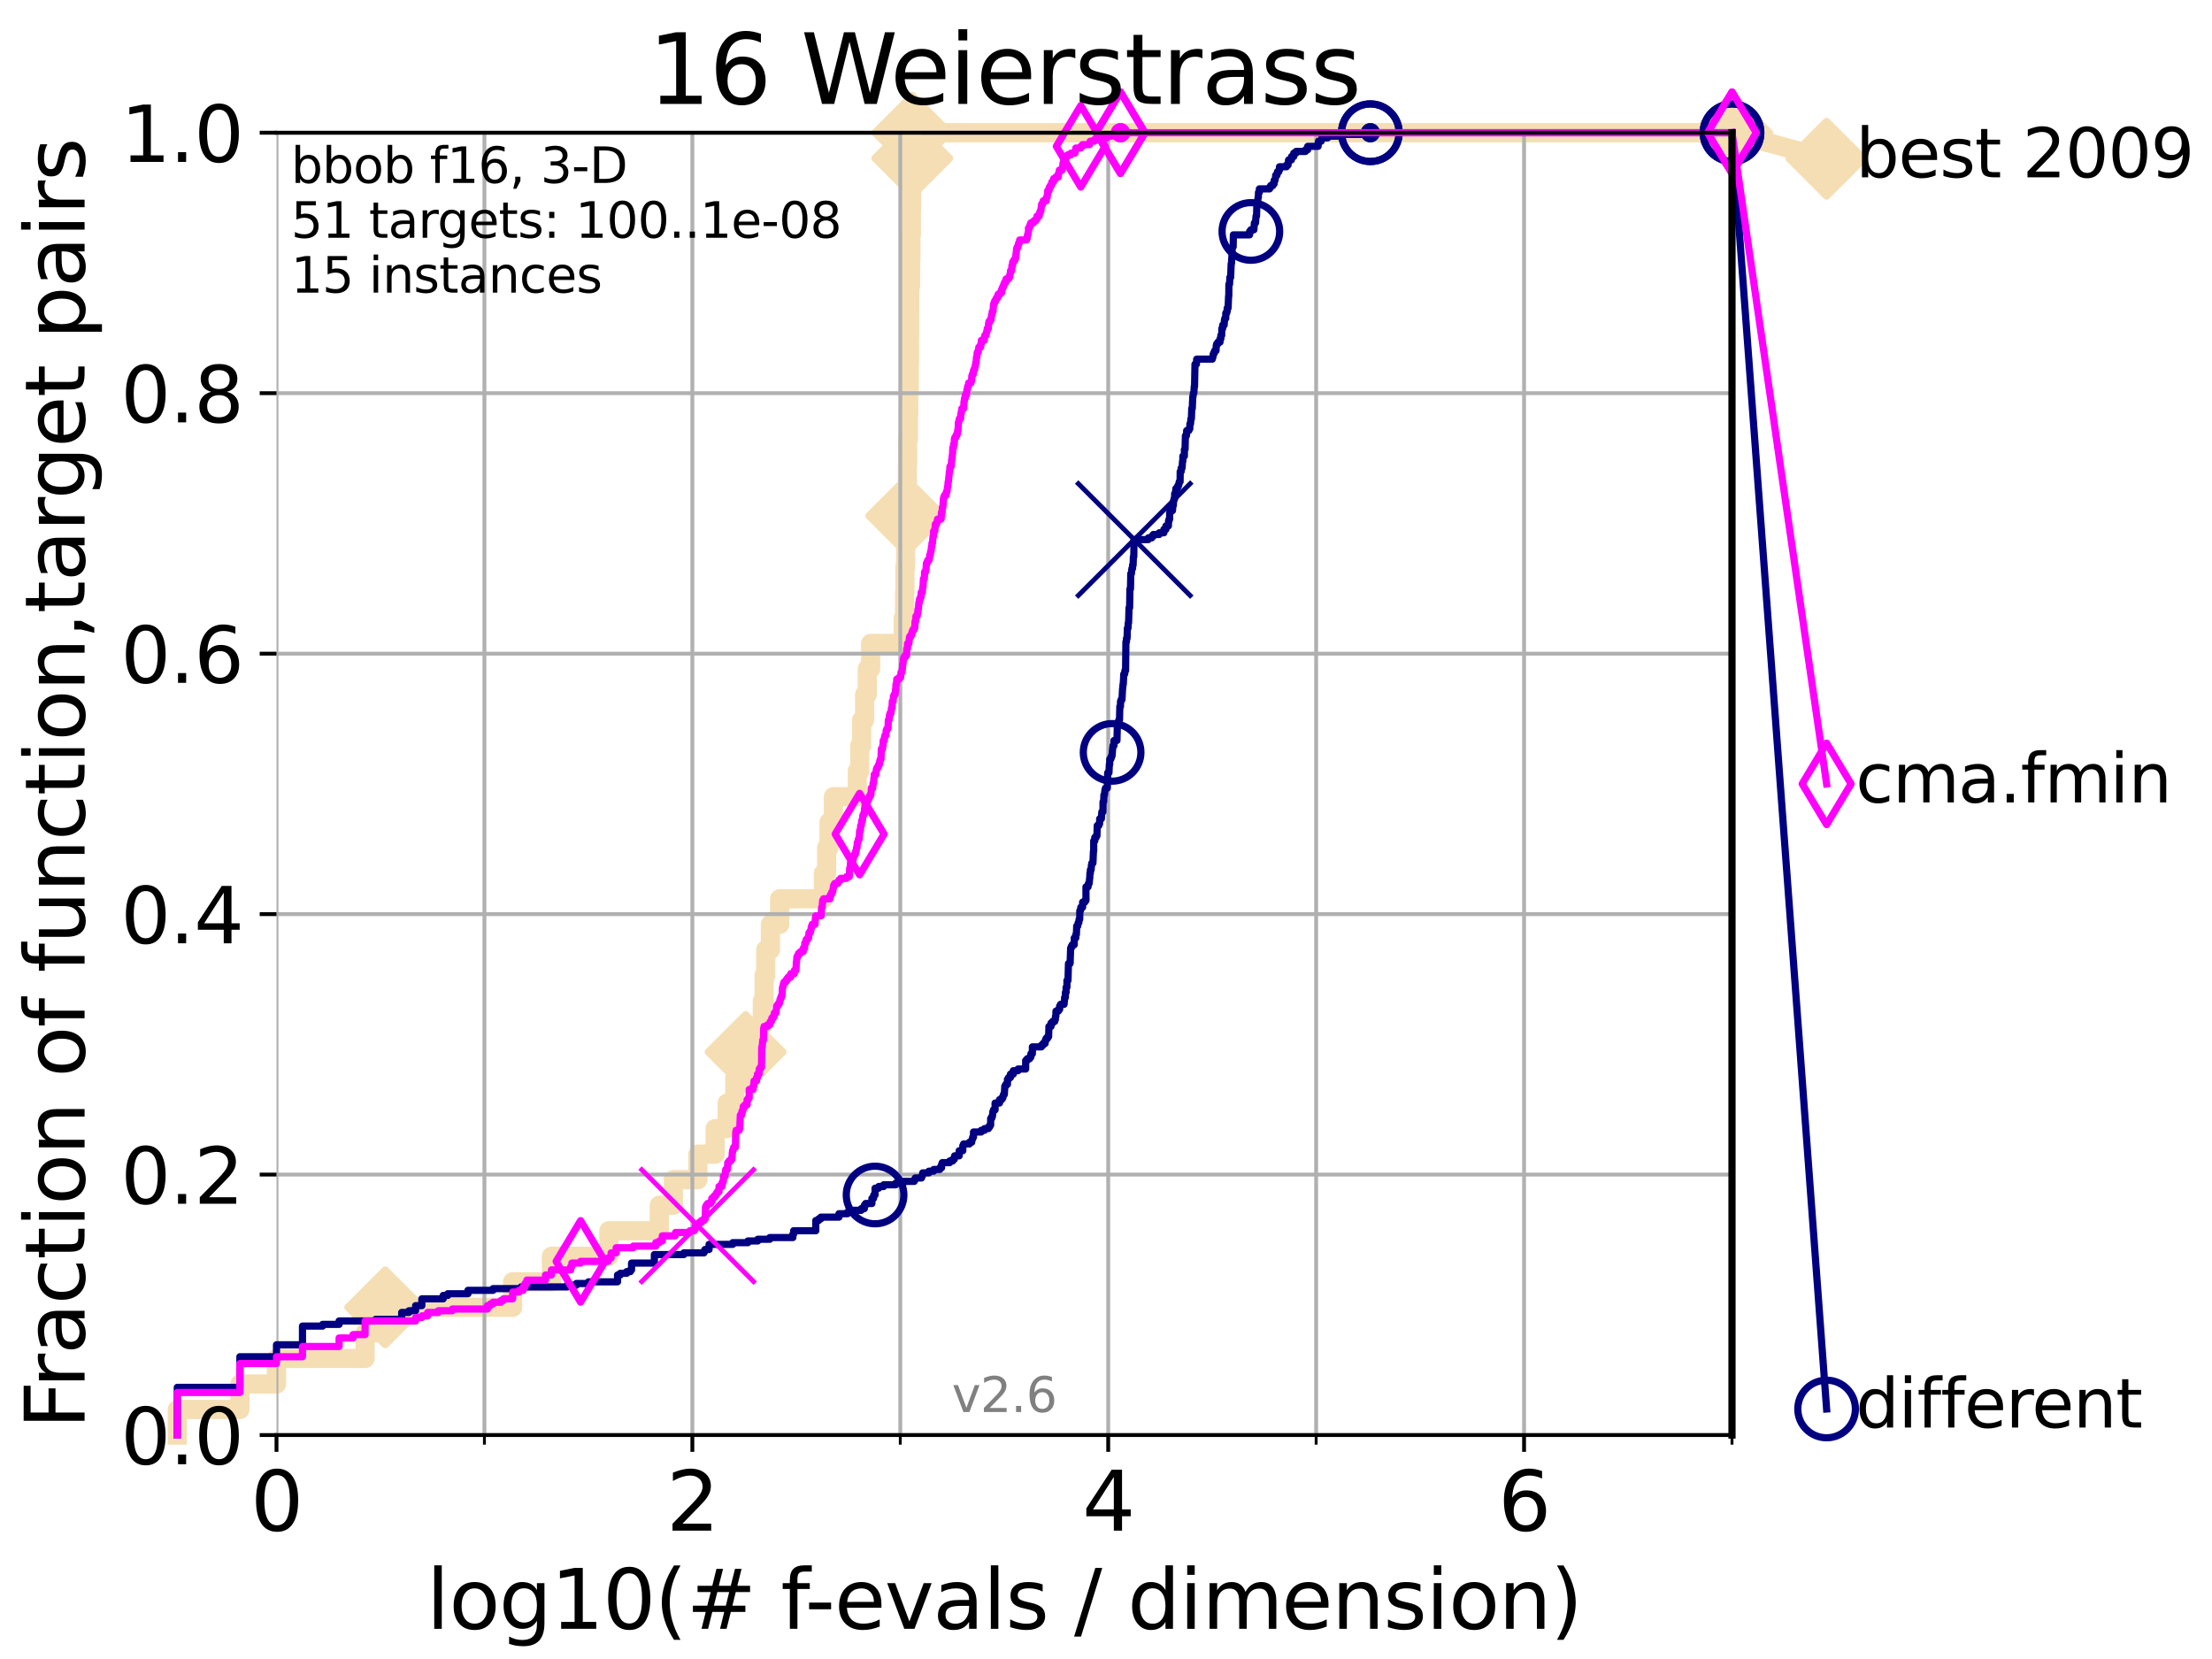 <?xml version="1.0" encoding="utf-8" standalone="no"?>
<!DOCTYPE svg PUBLIC "-//W3C//DTD SVG 1.1//EN"
  "http://www.w3.org/Graphics/SVG/1.1/DTD/svg11.dtd">
<svg height="345.6pt" version="1.1" viewBox="0 0 460.8 345.6" width="460.8pt" xmlns="http://www.w3.org/2000/svg" xmlns:xlink="http://www.w3.org/1999/xlink">
 <defs>
  <style type="text/css">*{stroke-linecap:butt;stroke-linejoin:round;}</style>
 </defs>
 <g id="figure_1">
  <g id="patch_1">
   <path d="M 0 345.6 
L 460.8 345.6 
L 460.8 0 
L 0 0 
z
" style="fill:#ffffff;"/>
  </g>
  <g id="axes_1">
   <g id="patch_2">
    <path d="M 57.6 298.944 
L 360.806 298.944 
L 360.806 27.648 
L 57.6 27.648 
z
" style="fill:#ffffff;"/>
   </g>
   <g id="line2d_1">
    <path d="M 36.933 298.944 
L 36.933 293.624 
L 49.973 293.624 
L 49.973 288.305 
L 57.6 288.305 
L 57.6 282.985 
L 76.051 282.985 
L 76.051 277.666 
L 80.249 277.666 
L 80.249 272.346 
L 106.791 272.346 
L 106.791 267.027 
L 114.872 267.027 
L 114.872 261.707 
L 126.836 261.707 
L 126.836 256.388 
L 137.341 256.388 
L 137.341 251.068 
L 140.266 251.068 
L 140.266 245.749 
L 145.386 245.749 
L 145.386 240.429 
L 148.972 240.429 
L 148.972 235.11 
L 151.478 235.11 
L 151.478 229.79 
L 153.072 229.79 
L 153.072 224.471 
L 155.322 224.471 
L 155.322 219.151 
L 156.697 219.151 
L 156.697 213.832 
L 158.804 213.832 
L 158.804 208.512 
L 159.176 208.512 
L 159.176 203.192 
L 159.513 203.192 
L 159.513 197.873 
L 160.489 197.873 
L 160.489 192.553 
L 162.421 192.553 
L 162.421 187.234 
L 171.538 187.234 
L 171.538 181.914 
L 172.201 181.914 
L 172.201 176.595 
L 172.705 176.595 
L 172.705 171.275 
L 173.621 171.275 
L 173.621 165.956 
L 178.593 165.956 
L 178.593 160.636 
L 179.101 160.636 
L 179.101 155.317 
L 179.49 155.317 
L 179.49 149.997 
L 180.115 149.997 
L 180.115 144.678 
L 180.665 144.678 
L 180.665 139.358 
L 181.366 139.358 
L 181.366 134.039 
L 188.168 134.039 
L 188.168 128.719 
L 188.434 128.719 
L 188.434 123.4 
L 188.511 123.4 
L 188.511 118.08 
L 188.654 118.08 
L 188.654 112.76 
L 188.783 112.76 
L 188.783 107.441 
L 188.953 107.441 
L 188.953 102.121 
L 189.017 102.121 
L 189.017 96.802 
L 189.086 96.802 
L 189.086 91.482 
L 189.23 91.482 
L 189.23 86.163 
L 189.304 86.163 
L 189.304 80.843 
L 189.43 80.843 
L 189.43 75.524 
L 189.469 75.524 
L 189.469 70.204 
L 189.503 70.204 
L 189.503 64.885 
L 189.531 64.885 
L 189.531 59.565 
L 189.683 59.565 
L 189.683 54.246 
L 189.756 54.246 
L 189.756 48.926 
L 189.85 48.926 
L 189.85 43.607 
L 189.917 43.607 
L 189.917 38.287 
L 189.983 38.287 
L 189.983 32.968 
L 190.049 32.968 
L 190.049 27.648 
L 360.806 27.648 
" style="fill:none;stroke:#f5deb3;stroke-linecap:square;stroke-width:4;"/>
   </g>
   <g id="line2d_2">
    <defs>
     <path d="M -0 7.778 
L 7.778 0 
L 0 -7.778 
L -7.778 -0 
z
" id="m62fa22a91b" style="stroke:#f5deb3;stroke-linejoin:miter;stroke-width:1.5;"/>
    </defs>
    <g>
     <use style="fill:#f5deb3;stroke:#f5deb3;stroke-linejoin:miter;stroke-width:1.5;" x="80.249" xlink:href="#m62fa22a91b" y="272.346"/>
     <use style="fill:#f5deb3;stroke:#f5deb3;stroke-linejoin:miter;stroke-width:1.5;" x="155.322" xlink:href="#m62fa22a91b" y="219.151"/>
     <use style="fill:#f5deb3;stroke:#f5deb3;stroke-linejoin:miter;stroke-width:1.5;" x="188.783" xlink:href="#m62fa22a91b" y="107.441"/>
     <use style="fill:#f5deb3;stroke:#f5deb3;stroke-linejoin:miter;stroke-width:1.5;" x="190.049" xlink:href="#m62fa22a91b" y="32.968"/>
     <use style="fill:#f5deb3;stroke:#f5deb3;stroke-linejoin:miter;stroke-width:1.5;" x="190.049" xlink:href="#m62fa22a91b" y="27.648"/>
     <use style="fill:#f5deb3;stroke:#f5deb3;stroke-linejoin:miter;stroke-width:1.5;" x="360.806" xlink:href="#m62fa22a91b" y="27.648"/>
    </g>
   </g>
   <g id="line2d_3">
    <path style="fill:none;stroke:#f5deb3;stroke-linecap:square;stroke-width:4;"/>
    <g/>
   </g>
   <g id="line2d_4">
    <path d="M 360.806 27.648 
L 380.515 33.074 
" style="fill:none;stroke:#f5deb3;stroke-linecap:square;stroke-width:4;"/>
    <g>
     <use style="fill:#f5deb3;stroke:#f5deb3;stroke-linejoin:miter;stroke-width:1.5;" x="360.806" xlink:href="#m62fa22a91b" y="27.648"/>
     <use style="fill:#f5deb3;stroke:#f5deb3;stroke-linejoin:miter;stroke-width:1.5;" x="380.515" xlink:href="#m62fa22a91b" y="33.074"/>
    </g>
   </g>
   <g id="matplotlib.axis_1">
    <g id="xtick_1">
     <g id="line2d_5">
      <path clip-path="url(#p907067faca)" d="M 57.6 298.944 
L 57.6 27.648 
" style="fill:none;stroke:#b0b0b0;stroke-linecap:square;stroke-width:0.8;"/>
     </g>
     <g id="line2d_6">
      <defs>
       <path d="M 0 0 
L 0 3.5 
" id="mc8483b1666" style="stroke:#000000;stroke-width:0.8;"/>
      </defs>
      <g>
       <use style="stroke:#000000;stroke-width:0.8;" x="57.6" xlink:href="#mc8483b1666" y="298.944"/>
      </g>
     </g>
     <g id="text_1">
      <!-- 0 -->
      <g transform="translate(52.192 318.861)scale(0.17 -0.17)">
       <defs>
        <path d="M 2034 4250 
Q 1547 4250 1301 3770 
Q 1056 3291 1056 2328 
Q 1056 1369 1301 889 
Q 1547 409 2034 409 
Q 2525 409 2770 889 
Q 3016 1369 3016 2328 
Q 3016 3291 2770 3770 
Q 2525 4250 2034 4250 
z
M 2034 4750 
Q 2819 4750 3233 4129 
Q 3647 3509 3647 2328 
Q 3647 1150 3233 529 
Q 2819 -91 2034 -91 
Q 1250 -91 836 529 
Q 422 1150 422 2328 
Q 422 3509 836 4129 
Q 1250 4750 2034 4750 
z
" id="DejaVuSans-30" transform="scale(0.016)"/>
       </defs>
       <use xlink:href="#DejaVuSans-30"/>
      </g>
     </g>
    </g>
    <g id="xtick_2">
     <g id="line2d_7">
      <path clip-path="url(#p907067faca)" d="M 144.23 298.944 
L 144.23 27.648 
" style="fill:none;stroke:#b0b0b0;stroke-linecap:square;stroke-width:0.8;"/>
     </g>
     <g id="line2d_8">
      <g>
       <use style="stroke:#000000;stroke-width:0.8;" x="144.23" xlink:href="#mc8483b1666" y="298.944"/>
      </g>
     </g>
     <g id="text_2">
      <!-- 2 -->
      <g transform="translate(138.822 318.861)scale(0.17 -0.17)">
       <defs>
        <path d="M 1228 531 
L 3431 531 
L 3431 0 
L 469 0 
L 469 531 
Q 828 903 1448 1529 
Q 2069 2156 2228 2338 
Q 2531 2678 2651 2914 
Q 2772 3150 2772 3378 
Q 2772 3750 2511 3984 
Q 2250 4219 1831 4219 
Q 1534 4219 1204 4116 
Q 875 4013 500 3803 
L 500 4441 
Q 881 4594 1212 4672 
Q 1544 4750 1819 4750 
Q 2544 4750 2975 4387 
Q 3406 4025 3406 3419 
Q 3406 3131 3298 2873 
Q 3191 2616 2906 2266 
Q 2828 2175 2409 1742 
Q 1991 1309 1228 531 
z
" id="DejaVuSans-32" transform="scale(0.016)"/>
       </defs>
       <use xlink:href="#DejaVuSans-32"/>
      </g>
     </g>
    </g>
    <g id="xtick_3">
     <g id="line2d_9">
      <path clip-path="url(#p907067faca)" d="M 230.861 298.944 
L 230.861 27.648 
" style="fill:none;stroke:#b0b0b0;stroke-linecap:square;stroke-width:0.8;"/>
     </g>
     <g id="line2d_10">
      <g>
       <use style="stroke:#000000;stroke-width:0.8;" x="230.861" xlink:href="#mc8483b1666" y="298.944"/>
      </g>
     </g>
     <g id="text_3">
      <!-- 4 -->
      <g transform="translate(225.453 318.861)scale(0.17 -0.17)">
       <defs>
        <path d="M 2419 4116 
L 825 1625 
L 2419 1625 
L 2419 4116 
z
M 2253 4666 
L 3047 4666 
L 3047 1625 
L 3713 1625 
L 3713 1100 
L 3047 1100 
L 3047 0 
L 2419 0 
L 2419 1100 
L 313 1100 
L 313 1709 
L 2253 4666 
z
" id="DejaVuSans-34" transform="scale(0.016)"/>
       </defs>
       <use xlink:href="#DejaVuSans-34"/>
      </g>
     </g>
    </g>
    <g id="xtick_4">
     <g id="line2d_11">
      <path clip-path="url(#p907067faca)" d="M 317.491 298.944 
L 317.491 27.648 
" style="fill:none;stroke:#b0b0b0;stroke-linecap:square;stroke-width:0.8;"/>
     </g>
     <g id="line2d_12">
      <g>
       <use style="stroke:#000000;stroke-width:0.8;" x="317.491" xlink:href="#mc8483b1666" y="298.944"/>
      </g>
     </g>
     <g id="text_4">
      <!-- 6 -->
      <g transform="translate(312.083 318.861)scale(0.17 -0.17)">
       <defs>
        <path d="M 2113 2584 
Q 1688 2584 1439 2293 
Q 1191 2003 1191 1497 
Q 1191 994 1439 701 
Q 1688 409 2113 409 
Q 2538 409 2786 701 
Q 3034 994 3034 1497 
Q 3034 2003 2786 2293 
Q 2538 2584 2113 2584 
z
M 3366 4563 
L 3366 3988 
Q 3128 4100 2886 4159 
Q 2644 4219 2406 4219 
Q 1781 4219 1451 3797 
Q 1122 3375 1075 2522 
Q 1259 2794 1537 2939 
Q 1816 3084 2150 3084 
Q 2853 3084 3261 2657 
Q 3669 2231 3669 1497 
Q 3669 778 3244 343 
Q 2819 -91 2113 -91 
Q 1303 -91 875 529 
Q 447 1150 447 2328 
Q 447 3434 972 4092 
Q 1497 4750 2381 4750 
Q 2619 4750 2861 4703 
Q 3103 4656 3366 4563 
z
" id="DejaVuSans-36" transform="scale(0.016)"/>
       </defs>
       <use xlink:href="#DejaVuSans-36"/>
      </g>
     </g>
    </g>
    <g id="xtick_5">
     <g id="line2d_13">
      <path clip-path="url(#p907067faca)" d="M 100.915 298.944 
L 100.915 27.648 
" style="fill:none;stroke:#b0b0b0;stroke-linecap:square;stroke-width:0.8;"/>
     </g>
     <g id="line2d_14">
      <defs>
       <path d="M 0 0 
L 0 2 
" id="m202d649ef5" style="stroke:#000000;stroke-width:0.6;"/>
      </defs>
      <g>
       <use style="stroke:#000000;stroke-width:0.6;" x="100.915" xlink:href="#m202d649ef5" y="298.944"/>
      </g>
     </g>
    </g>
    <g id="xtick_6">
     <g id="line2d_15">
      <path clip-path="url(#p907067faca)" d="M 187.546 298.944 
L 187.546 27.648 
" style="fill:none;stroke:#b0b0b0;stroke-linecap:square;stroke-width:0.8;"/>
     </g>
     <g id="line2d_16">
      <g>
       <use style="stroke:#000000;stroke-width:0.6;" x="187.546" xlink:href="#m202d649ef5" y="298.944"/>
      </g>
     </g>
    </g>
    <g id="xtick_7">
     <g id="line2d_17">
      <path clip-path="url(#p907067faca)" d="M 274.176 298.944 
L 274.176 27.648 
" style="fill:none;stroke:#b0b0b0;stroke-linecap:square;stroke-width:0.8;"/>
     </g>
     <g id="line2d_18">
      <g>
       <use style="stroke:#000000;stroke-width:0.6;" x="274.176" xlink:href="#m202d649ef5" y="298.944"/>
      </g>
     </g>
    </g>
    <g id="xtick_8">
     <g id="line2d_19">
      <path clip-path="url(#p907067faca)" d="M 360.806 298.944 
L 360.806 27.648 
" style="fill:none;stroke:#b0b0b0;stroke-linecap:square;stroke-width:0.8;"/>
     </g>
     <g id="line2d_20">
      <g>
       <use style="stroke:#000000;stroke-width:0.6;" x="360.806" xlink:href="#m202d649ef5" y="298.944"/>
      </g>
     </g>
    </g>
    <g id="text_5">
     <!-- log10(# f-evals / dimension) -->
     <g transform="translate(88.823 339.314)scale(0.17 -0.17)">
      <defs>
       <path d="M 603 4863 
L 1178 4863 
L 1178 0 
L 603 0 
L 603 4863 
z
" id="DejaVuSans-6c" transform="scale(0.016)"/>
       <path d="M 1959 3097 
Q 1497 3097 1228 2736 
Q 959 2375 959 1747 
Q 959 1119 1226 758 
Q 1494 397 1959 397 
Q 2419 397 2687 759 
Q 2956 1122 2956 1747 
Q 2956 2369 2687 2733 
Q 2419 3097 1959 3097 
z
M 1959 3584 
Q 2709 3584 3137 3096 
Q 3566 2609 3566 1747 
Q 3566 888 3137 398 
Q 2709 -91 1959 -91 
Q 1206 -91 779 398 
Q 353 888 353 1747 
Q 353 2609 779 3096 
Q 1206 3584 1959 3584 
z
" id="DejaVuSans-6f" transform="scale(0.016)"/>
       <path d="M 2906 1791 
Q 2906 2416 2648 2759 
Q 2391 3103 1925 3103 
Q 1463 3103 1205 2759 
Q 947 2416 947 1791 
Q 947 1169 1205 825 
Q 1463 481 1925 481 
Q 2391 481 2648 825 
Q 2906 1169 2906 1791 
z
M 3481 434 
Q 3481 -459 3084 -895 
Q 2688 -1331 1869 -1331 
Q 1566 -1331 1297 -1286 
Q 1028 -1241 775 -1147 
L 775 -588 
Q 1028 -725 1275 -790 
Q 1522 -856 1778 -856 
Q 2344 -856 2625 -561 
Q 2906 -266 2906 331 
L 2906 616 
Q 2728 306 2450 153 
Q 2172 0 1784 0 
Q 1141 0 747 490 
Q 353 981 353 1791 
Q 353 2603 747 3093 
Q 1141 3584 1784 3584 
Q 2172 3584 2450 3431 
Q 2728 3278 2906 2969 
L 2906 3500 
L 3481 3500 
L 3481 434 
z
" id="DejaVuSans-67" transform="scale(0.016)"/>
       <path d="M 794 531 
L 1825 531 
L 1825 4091 
L 703 3866 
L 703 4441 
L 1819 4666 
L 2450 4666 
L 2450 531 
L 3481 531 
L 3481 0 
L 794 0 
L 794 531 
z
" id="DejaVuSans-31" transform="scale(0.016)"/>
       <path d="M 1984 4856 
Q 1566 4138 1362 3434 
Q 1159 2731 1159 2009 
Q 1159 1288 1364 580 
Q 1569 -128 1984 -844 
L 1484 -844 
Q 1016 -109 783 600 
Q 550 1309 550 2009 
Q 550 2706 781 3412 
Q 1013 4119 1484 4856 
L 1984 4856 
z
" id="DejaVuSans-28" transform="scale(0.016)"/>
       <path d="M 3272 2816 
L 2363 2816 
L 2100 1772 
L 3016 1772 
L 3272 2816 
z
M 2803 4594 
L 2478 3297 
L 3391 3297 
L 3719 4594 
L 4219 4594 
L 3897 3297 
L 4872 3297 
L 4872 2816 
L 3775 2816 
L 3519 1772 
L 4513 1772 
L 4513 1294 
L 3397 1294 
L 3072 0 
L 2572 0 
L 2894 1294 
L 1978 1294 
L 1656 0 
L 1153 0 
L 1478 1294 
L 494 1294 
L 494 1772 
L 1594 1772 
L 1856 2816 
L 850 2816 
L 850 3297 
L 1978 3297 
L 2297 4594 
L 2803 4594 
z
" id="DejaVuSans-23" transform="scale(0.016)"/>
       <path id="DejaVuSans-20" transform="scale(0.016)"/>
       <path d="M 2375 4863 
L 2375 4384 
L 1825 4384 
Q 1516 4384 1395 4259 
Q 1275 4134 1275 3809 
L 1275 3500 
L 2222 3500 
L 2222 3053 
L 1275 3053 
L 1275 0 
L 697 0 
L 697 3053 
L 147 3053 
L 147 3500 
L 697 3500 
L 697 3744 
Q 697 4328 969 4595 
Q 1241 4863 1831 4863 
L 2375 4863 
z
" id="DejaVuSans-66" transform="scale(0.016)"/>
       <path d="M 313 2009 
L 1997 2009 
L 1997 1497 
L 313 1497 
L 313 2009 
z
" id="DejaVuSans-2d" transform="scale(0.016)"/>
       <path d="M 3597 1894 
L 3597 1613 
L 953 1613 
Q 991 1019 1311 708 
Q 1631 397 2203 397 
Q 2534 397 2845 478 
Q 3156 559 3463 722 
L 3463 178 
Q 3153 47 2828 -22 
Q 2503 -91 2169 -91 
Q 1331 -91 842 396 
Q 353 884 353 1716 
Q 353 2575 817 3079 
Q 1281 3584 2069 3584 
Q 2775 3584 3186 3129 
Q 3597 2675 3597 1894 
z
M 3022 2063 
Q 3016 2534 2758 2815 
Q 2500 3097 2075 3097 
Q 1594 3097 1305 2825 
Q 1016 2553 972 2059 
L 3022 2063 
z
" id="DejaVuSans-65" transform="scale(0.016)"/>
       <path d="M 191 3500 
L 800 3500 
L 1894 563 
L 2988 3500 
L 3597 3500 
L 2284 0 
L 1503 0 
L 191 3500 
z
" id="DejaVuSans-76" transform="scale(0.016)"/>
       <path d="M 2194 1759 
Q 1497 1759 1228 1600 
Q 959 1441 959 1056 
Q 959 750 1161 570 
Q 1363 391 1709 391 
Q 2188 391 2477 730 
Q 2766 1069 2766 1631 
L 2766 1759 
L 2194 1759 
z
M 3341 1997 
L 3341 0 
L 2766 0 
L 2766 531 
Q 2569 213 2275 61 
Q 1981 -91 1556 -91 
Q 1019 -91 701 211 
Q 384 513 384 1019 
Q 384 1609 779 1909 
Q 1175 2209 1959 2209 
L 2766 2209 
L 2766 2266 
Q 2766 2663 2505 2880 
Q 2244 3097 1772 3097 
Q 1472 3097 1187 3025 
Q 903 2953 641 2809 
L 641 3341 
Q 956 3463 1253 3523 
Q 1550 3584 1831 3584 
Q 2591 3584 2966 3190 
Q 3341 2797 3341 1997 
z
" id="DejaVuSans-61" transform="scale(0.016)"/>
       <path d="M 2834 3397 
L 2834 2853 
Q 2591 2978 2328 3040 
Q 2066 3103 1784 3103 
Q 1356 3103 1142 2972 
Q 928 2841 928 2578 
Q 928 2378 1081 2264 
Q 1234 2150 1697 2047 
L 1894 2003 
Q 2506 1872 2764 1633 
Q 3022 1394 3022 966 
Q 3022 478 2636 193 
Q 2250 -91 1575 -91 
Q 1294 -91 989 -36 
Q 684 19 347 128 
L 347 722 
Q 666 556 975 473 
Q 1284 391 1588 391 
Q 1994 391 2212 530 
Q 2431 669 2431 922 
Q 2431 1156 2273 1281 
Q 2116 1406 1581 1522 
L 1381 1569 
Q 847 1681 609 1914 
Q 372 2147 372 2553 
Q 372 3047 722 3315 
Q 1072 3584 1716 3584 
Q 2034 3584 2315 3537 
Q 2597 3491 2834 3397 
z
" id="DejaVuSans-73" transform="scale(0.016)"/>
       <path d="M 1625 4666 
L 2156 4666 
L 531 -594 
L 0 -594 
L 1625 4666 
z
" id="DejaVuSans-2f" transform="scale(0.016)"/>
       <path d="M 2906 2969 
L 2906 4863 
L 3481 4863 
L 3481 0 
L 2906 0 
L 2906 525 
Q 2725 213 2448 61 
Q 2172 -91 1784 -91 
Q 1150 -91 751 415 
Q 353 922 353 1747 
Q 353 2572 751 3078 
Q 1150 3584 1784 3584 
Q 2172 3584 2448 3432 
Q 2725 3281 2906 2969 
z
M 947 1747 
Q 947 1113 1208 752 
Q 1469 391 1925 391 
Q 2381 391 2643 752 
Q 2906 1113 2906 1747 
Q 2906 2381 2643 2742 
Q 2381 3103 1925 3103 
Q 1469 3103 1208 2742 
Q 947 2381 947 1747 
z
" id="DejaVuSans-64" transform="scale(0.016)"/>
       <path d="M 603 3500 
L 1178 3500 
L 1178 0 
L 603 0 
L 603 3500 
z
M 603 4863 
L 1178 4863 
L 1178 4134 
L 603 4134 
L 603 4863 
z
" id="DejaVuSans-69" transform="scale(0.016)"/>
       <path d="M 3328 2828 
Q 3544 3216 3844 3400 
Q 4144 3584 4550 3584 
Q 5097 3584 5394 3201 
Q 5691 2819 5691 2113 
L 5691 0 
L 5113 0 
L 5113 2094 
Q 5113 2597 4934 2840 
Q 4756 3084 4391 3084 
Q 3944 3084 3684 2787 
Q 3425 2491 3425 1978 
L 3425 0 
L 2847 0 
L 2847 2094 
Q 2847 2600 2669 2842 
Q 2491 3084 2119 3084 
Q 1678 3084 1418 2786 
Q 1159 2488 1159 1978 
L 1159 0 
L 581 0 
L 581 3500 
L 1159 3500 
L 1159 2956 
Q 1356 3278 1631 3431 
Q 1906 3584 2284 3584 
Q 2666 3584 2933 3390 
Q 3200 3197 3328 2828 
z
" id="DejaVuSans-6d" transform="scale(0.016)"/>
       <path d="M 3513 2113 
L 3513 0 
L 2938 0 
L 2938 2094 
Q 2938 2591 2744 2837 
Q 2550 3084 2163 3084 
Q 1697 3084 1428 2787 
Q 1159 2491 1159 1978 
L 1159 0 
L 581 0 
L 581 3500 
L 1159 3500 
L 1159 2956 
Q 1366 3272 1645 3428 
Q 1925 3584 2291 3584 
Q 2894 3584 3203 3211 
Q 3513 2838 3513 2113 
z
" id="DejaVuSans-6e" transform="scale(0.016)"/>
       <path d="M 513 4856 
L 1013 4856 
Q 1481 4119 1714 3412 
Q 1947 2706 1947 2009 
Q 1947 1309 1714 600 
Q 1481 -109 1013 -844 
L 513 -844 
Q 928 -128 1133 580 
Q 1338 1288 1338 2009 
Q 1338 2731 1133 3434 
Q 928 4138 513 4856 
z
" id="DejaVuSans-29" transform="scale(0.016)"/>
      </defs>
      <use xlink:href="#DejaVuSans-6c"/>
      <use x="27.783" xlink:href="#DejaVuSans-6f"/>
      <use x="88.965" xlink:href="#DejaVuSans-67"/>
      <use x="152.441" xlink:href="#DejaVuSans-31"/>
      <use x="216.064" xlink:href="#DejaVuSans-30"/>
      <use x="279.688" xlink:href="#DejaVuSans-28"/>
      <use x="318.701" xlink:href="#DejaVuSans-23"/>
      <use x="402.49" xlink:href="#DejaVuSans-20"/>
      <use x="434.277" xlink:href="#DejaVuSans-66"/>
      <use x="463.982" xlink:href="#DejaVuSans-2d"/>
      <use x="500.066" xlink:href="#DejaVuSans-65"/>
      <use x="561.59" xlink:href="#DejaVuSans-76"/>
      <use x="620.77" xlink:href="#DejaVuSans-61"/>
      <use x="682.049" xlink:href="#DejaVuSans-6c"/>
      <use x="709.832" xlink:href="#DejaVuSans-73"/>
      <use x="761.932" xlink:href="#DejaVuSans-20"/>
      <use x="793.719" xlink:href="#DejaVuSans-2f"/>
      <use x="827.41" xlink:href="#DejaVuSans-20"/>
      <use x="859.197" xlink:href="#DejaVuSans-64"/>
      <use x="922.674" xlink:href="#DejaVuSans-69"/>
      <use x="950.457" xlink:href="#DejaVuSans-6d"/>
      <use x="1047.869" xlink:href="#DejaVuSans-65"/>
      <use x="1109.393" xlink:href="#DejaVuSans-6e"/>
      <use x="1172.771" xlink:href="#DejaVuSans-73"/>
      <use x="1224.871" xlink:href="#DejaVuSans-69"/>
      <use x="1252.654" xlink:href="#DejaVuSans-6f"/>
      <use x="1313.836" xlink:href="#DejaVuSans-6e"/>
      <use x="1377.215" xlink:href="#DejaVuSans-29"/>
     </g>
    </g>
   </g>
   <g id="matplotlib.axis_2">
    <g id="ytick_1">
     <g id="line2d_21">
      <path clip-path="url(#p907067faca)" d="M 57.6 298.944 
L 360.806 298.944 
" style="fill:none;stroke:#b0b0b0;stroke-linecap:square;stroke-width:0.8;"/>
     </g>
     <g id="line2d_22">
      <defs>
       <path d="M 0 0 
L -3.5 0 
" id="m1eca9eeba1" style="stroke:#000000;stroke-width:0.8;"/>
      </defs>
      <g>
       <use style="stroke:#000000;stroke-width:0.8;" x="57.6" xlink:href="#m1eca9eeba1" y="298.944"/>
      </g>
     </g>
     <g id="text_6">
      <!-- 0.0 -->
      <g transform="translate(25.155 305.023)scale(0.16 -0.16)">
       <defs>
        <path d="M 684 794 
L 1344 794 
L 1344 0 
L 684 0 
L 684 794 
z
" id="DejaVuSans-2e" transform="scale(0.016)"/>
       </defs>
       <use xlink:href="#DejaVuSans-30"/>
       <use x="63.623" xlink:href="#DejaVuSans-2e"/>
       <use x="95.41" xlink:href="#DejaVuSans-30"/>
      </g>
     </g>
    </g>
    <g id="ytick_2">
     <g id="line2d_23">
      <path clip-path="url(#p907067faca)" d="M 57.6 244.685 
L 360.806 244.685 
" style="fill:none;stroke:#b0b0b0;stroke-linecap:square;stroke-width:0.8;"/>
     </g>
     <g id="line2d_24">
      <g>
       <use style="stroke:#000000;stroke-width:0.8;" x="57.6" xlink:href="#m1eca9eeba1" y="244.685"/>
      </g>
     </g>
     <g id="text_7">
      <!-- 0.2 -->
      <g transform="translate(25.155 250.764)scale(0.16 -0.16)">
       <use xlink:href="#DejaVuSans-30"/>
       <use x="63.623" xlink:href="#DejaVuSans-2e"/>
       <use x="95.41" xlink:href="#DejaVuSans-32"/>
      </g>
     </g>
    </g>
    <g id="ytick_3">
     <g id="line2d_25">
      <path clip-path="url(#p907067faca)" d="M 57.6 190.426 
L 360.806 190.426 
" style="fill:none;stroke:#b0b0b0;stroke-linecap:square;stroke-width:0.8;"/>
     </g>
     <g id="line2d_26">
      <g>
       <use style="stroke:#000000;stroke-width:0.8;" x="57.6" xlink:href="#m1eca9eeba1" y="190.426"/>
      </g>
     </g>
     <g id="text_8">
      <!-- 0.4 -->
      <g transform="translate(25.155 196.504)scale(0.16 -0.16)">
       <use xlink:href="#DejaVuSans-30"/>
       <use x="63.623" xlink:href="#DejaVuSans-2e"/>
       <use x="95.41" xlink:href="#DejaVuSans-34"/>
      </g>
     </g>
    </g>
    <g id="ytick_4">
     <g id="line2d_27">
      <path clip-path="url(#p907067faca)" d="M 57.6 136.166 
L 360.806 136.166 
" style="fill:none;stroke:#b0b0b0;stroke-linecap:square;stroke-width:0.8;"/>
     </g>
     <g id="line2d_28">
      <g>
       <use style="stroke:#000000;stroke-width:0.8;" x="57.6" xlink:href="#m1eca9eeba1" y="136.166"/>
      </g>
     </g>
     <g id="text_9">
      <!-- 0.6 -->
      <g transform="translate(25.155 142.245)scale(0.16 -0.16)">
       <use xlink:href="#DejaVuSans-30"/>
       <use x="63.623" xlink:href="#DejaVuSans-2e"/>
       <use x="95.41" xlink:href="#DejaVuSans-36"/>
      </g>
     </g>
    </g>
    <g id="ytick_5">
     <g id="line2d_29">
      <path clip-path="url(#p907067faca)" d="M 57.6 81.907 
L 360.806 81.907 
" style="fill:none;stroke:#b0b0b0;stroke-linecap:square;stroke-width:0.8;"/>
     </g>
     <g id="line2d_30">
      <g>
       <use style="stroke:#000000;stroke-width:0.8;" x="57.6" xlink:href="#m1eca9eeba1" y="81.907"/>
      </g>
     </g>
     <g id="text_10">
      <!-- 0.8 -->
      <g transform="translate(25.155 87.986)scale(0.16 -0.16)">
       <defs>
        <path d="M 2034 2216 
Q 1584 2216 1326 1975 
Q 1069 1734 1069 1313 
Q 1069 891 1326 650 
Q 1584 409 2034 409 
Q 2484 409 2743 651 
Q 3003 894 3003 1313 
Q 3003 1734 2745 1975 
Q 2488 2216 2034 2216 
z
M 1403 2484 
Q 997 2584 770 2862 
Q 544 3141 544 3541 
Q 544 4100 942 4425 
Q 1341 4750 2034 4750 
Q 2731 4750 3128 4425 
Q 3525 4100 3525 3541 
Q 3525 3141 3298 2862 
Q 3072 2584 2669 2484 
Q 3125 2378 3379 2068 
Q 3634 1759 3634 1313 
Q 3634 634 3220 271 
Q 2806 -91 2034 -91 
Q 1263 -91 848 271 
Q 434 634 434 1313 
Q 434 1759 690 2068 
Q 947 2378 1403 2484 
z
M 1172 3481 
Q 1172 3119 1398 2916 
Q 1625 2713 2034 2713 
Q 2441 2713 2670 2916 
Q 2900 3119 2900 3481 
Q 2900 3844 2670 4047 
Q 2441 4250 2034 4250 
Q 1625 4250 1398 4047 
Q 1172 3844 1172 3481 
z
" id="DejaVuSans-38" transform="scale(0.016)"/>
       </defs>
       <use xlink:href="#DejaVuSans-30"/>
       <use x="63.623" xlink:href="#DejaVuSans-2e"/>
       <use x="95.41" xlink:href="#DejaVuSans-38"/>
      </g>
     </g>
    </g>
    <g id="ytick_6">
     <g id="line2d_31">
      <path clip-path="url(#p907067faca)" d="M 57.6 27.648 
L 360.806 27.648 
" style="fill:none;stroke:#b0b0b0;stroke-linecap:square;stroke-width:0.8;"/>
     </g>
     <g id="line2d_32">
      <g>
       <use style="stroke:#000000;stroke-width:0.8;" x="57.6" xlink:href="#m1eca9eeba1" y="27.648"/>
      </g>
     </g>
     <g id="text_11">
      <!-- 1.0 -->
      <g transform="translate(25.155 33.727)scale(0.16 -0.16)">
       <use xlink:href="#DejaVuSans-31"/>
       <use x="63.623" xlink:href="#DejaVuSans-2e"/>
       <use x="95.41" xlink:href="#DejaVuSans-30"/>
      </g>
     </g>
    </g>
    <g id="text_12">
     <!-- Fraction of function,target pairs -->
     <g transform="translate(17.62 297.681)rotate(-90)scale(0.17 -0.17)">
      <defs>
       <path d="M 628 4666 
L 3309 4666 
L 3309 4134 
L 1259 4134 
L 1259 2759 
L 3109 2759 
L 3109 2228 
L 1259 2228 
L 1259 0 
L 628 0 
L 628 4666 
z
" id="DejaVuSans-46" transform="scale(0.016)"/>
       <path d="M 2631 2963 
Q 2534 3019 2420 3045 
Q 2306 3072 2169 3072 
Q 1681 3072 1420 2755 
Q 1159 2438 1159 1844 
L 1159 0 
L 581 0 
L 581 3500 
L 1159 3500 
L 1159 2956 
Q 1341 3275 1631 3429 
Q 1922 3584 2338 3584 
Q 2397 3584 2469 3576 
Q 2541 3569 2628 3553 
L 2631 2963 
z
" id="DejaVuSans-72" transform="scale(0.016)"/>
       <path d="M 3122 3366 
L 3122 2828 
Q 2878 2963 2633 3030 
Q 2388 3097 2138 3097 
Q 1578 3097 1268 2742 
Q 959 2388 959 1747 
Q 959 1106 1268 751 
Q 1578 397 2138 397 
Q 2388 397 2633 464 
Q 2878 531 3122 666 
L 3122 134 
Q 2881 22 2623 -34 
Q 2366 -91 2075 -91 
Q 1284 -91 818 406 
Q 353 903 353 1747 
Q 353 2603 823 3093 
Q 1294 3584 2113 3584 
Q 2378 3584 2631 3529 
Q 2884 3475 3122 3366 
z
" id="DejaVuSans-63" transform="scale(0.016)"/>
       <path d="M 1172 4494 
L 1172 3500 
L 2356 3500 
L 2356 3053 
L 1172 3053 
L 1172 1153 
Q 1172 725 1289 603 
Q 1406 481 1766 481 
L 2356 481 
L 2356 0 
L 1766 0 
Q 1100 0 847 248 
Q 594 497 594 1153 
L 594 3053 
L 172 3053 
L 172 3500 
L 594 3500 
L 594 4494 
L 1172 4494 
z
" id="DejaVuSans-74" transform="scale(0.016)"/>
       <path d="M 544 1381 
L 544 3500 
L 1119 3500 
L 1119 1403 
Q 1119 906 1312 657 
Q 1506 409 1894 409 
Q 2359 409 2629 706 
Q 2900 1003 2900 1516 
L 2900 3500 
L 3475 3500 
L 3475 0 
L 2900 0 
L 2900 538 
Q 2691 219 2414 64 
Q 2138 -91 1772 -91 
Q 1169 -91 856 284 
Q 544 659 544 1381 
z
M 1991 3584 
L 1991 3584 
z
" id="DejaVuSans-75" transform="scale(0.016)"/>
       <path d="M 750 794 
L 1409 794 
L 1409 256 
L 897 -744 
L 494 -744 
L 750 256 
L 750 794 
z
" id="DejaVuSans-2c" transform="scale(0.016)"/>
       <path d="M 1159 525 
L 1159 -1331 
L 581 -1331 
L 581 3500 
L 1159 3500 
L 1159 2969 
Q 1341 3281 1617 3432 
Q 1894 3584 2278 3584 
Q 2916 3584 3314 3078 
Q 3713 2572 3713 1747 
Q 3713 922 3314 415 
Q 2916 -91 2278 -91 
Q 1894 -91 1617 61 
Q 1341 213 1159 525 
z
M 3116 1747 
Q 3116 2381 2855 2742 
Q 2594 3103 2138 3103 
Q 1681 3103 1420 2742 
Q 1159 2381 1159 1747 
Q 1159 1113 1420 752 
Q 1681 391 2138 391 
Q 2594 391 2855 752 
Q 3116 1113 3116 1747 
z
" id="DejaVuSans-70" transform="scale(0.016)"/>
      </defs>
      <use xlink:href="#DejaVuSans-46"/>
      <use x="50.27" xlink:href="#DejaVuSans-72"/>
      <use x="91.383" xlink:href="#DejaVuSans-61"/>
      <use x="152.662" xlink:href="#DejaVuSans-63"/>
      <use x="207.643" xlink:href="#DejaVuSans-74"/>
      <use x="246.852" xlink:href="#DejaVuSans-69"/>
      <use x="274.635" xlink:href="#DejaVuSans-6f"/>
      <use x="335.816" xlink:href="#DejaVuSans-6e"/>
      <use x="399.195" xlink:href="#DejaVuSans-20"/>
      <use x="430.982" xlink:href="#DejaVuSans-6f"/>
      <use x="492.164" xlink:href="#DejaVuSans-66"/>
      <use x="527.369" xlink:href="#DejaVuSans-20"/>
      <use x="559.156" xlink:href="#DejaVuSans-66"/>
      <use x="594.361" xlink:href="#DejaVuSans-75"/>
      <use x="657.74" xlink:href="#DejaVuSans-6e"/>
      <use x="721.119" xlink:href="#DejaVuSans-63"/>
      <use x="776.1" xlink:href="#DejaVuSans-74"/>
      <use x="815.309" xlink:href="#DejaVuSans-69"/>
      <use x="843.092" xlink:href="#DejaVuSans-6f"/>
      <use x="904.273" xlink:href="#DejaVuSans-6e"/>
      <use x="967.652" xlink:href="#DejaVuSans-2c"/>
      <use x="999.439" xlink:href="#DejaVuSans-74"/>
      <use x="1038.648" xlink:href="#DejaVuSans-61"/>
      <use x="1099.928" xlink:href="#DejaVuSans-72"/>
      <use x="1139.291" xlink:href="#DejaVuSans-67"/>
      <use x="1202.768" xlink:href="#DejaVuSans-65"/>
      <use x="1264.291" xlink:href="#DejaVuSans-74"/>
      <use x="1303.5" xlink:href="#DejaVuSans-20"/>
      <use x="1335.287" xlink:href="#DejaVuSans-70"/>
      <use x="1398.764" xlink:href="#DejaVuSans-61"/>
      <use x="1460.043" xlink:href="#DejaVuSans-69"/>
      <use x="1487.826" xlink:href="#DejaVuSans-72"/>
      <use x="1528.939" xlink:href="#DejaVuSans-73"/>
     </g>
    </g>
   </g>
   <g id="line2d_33">
    <defs>
     <path d="M 0 1.5 
C 0.398 1.5 0.779 1.342 1.061 1.061 
C 1.342 0.779 1.5 0.398 1.5 0 
C 1.5 -0.398 1.342 -0.779 1.061 -1.061 
C 0.779 -1.342 0.398 -1.5 0 -1.5 
C -0.398 -1.5 -0.779 -1.342 -1.061 -1.061 
C -1.342 -0.779 -1.5 -0.398 -1.5 0 
C -1.5 0.398 -1.342 0.779 -1.061 1.061 
C -0.779 1.342 -0.398 1.5 0 1.5 
z
" id="m0f26490e9f" style="stroke:#f5deb3;"/>
    </defs>
    <g>
     <use style="fill:#f5deb3;stroke:#f5deb3;" x="190.049" xlink:href="#m0f26490e9f" y="27.648"/>
     <use style="fill:#f5deb3;stroke:#f5deb3;" x="190.049" xlink:href="#m0f26490e9f" y="27.648"/>
    </g>
   </g>
   <g id="line2d_34">
    <defs>
     <path d="M 0 1.5 
C 0.398 1.5 0.779 1.342 1.061 1.061 
C 1.342 0.779 1.5 0.398 1.5 0 
C 1.5 -0.398 1.342 -0.779 1.061 -1.061 
C 0.779 -1.342 0.398 -1.5 0 -1.5 
C -0.398 -1.5 -0.779 -1.342 -1.061 -1.061 
C -1.342 -0.779 -1.5 -0.398 -1.5 0 
C -1.5 0.398 -1.342 0.779 -1.061 1.061 
C -0.779 1.342 -0.398 1.5 0 1.5 
z
" id="m17bbe514ac" style="stroke:#000080;"/>
    </defs>
    <g>
     <use style="fill:#000080;stroke:#000080;" x="285.467" xlink:href="#m17bbe514ac" y="27.648"/>
     <use style="fill:#000080;stroke:#000080;" x="285.467" xlink:href="#m17bbe514ac" y="27.648"/>
    </g>
   </g>
   <g id="line2d_35">
    <path d="M 36.933 298.944 
L 36.933 289.014 
L 49.973 289.014 
L 49.973 282.631 
L 57.6 282.631 
L 57.6 280.148 
L 63.012 280.148 
L 63.012 276.247 
L 67.209 276.247 
L 67.209 275.893 
L 70.639 275.893 
L 70.639 275.183 
L 78.267 275.183 
L 78.267 274.829 
L 83.678 274.829 
L 83.678 273.41 
L 85.184 273.41 
L 85.184 273.056 
L 86.578 273.056 
L 86.578 271.992 
L 87.876 271.992 
L 87.876 270.573 
L 92.323 270.573 
L 92.323 269.864 
L 93.288 269.864 
L 93.288 269.509 
L 97.485 269.509 
L 97.485 268.8 
L 102.708 268.8 
L 102.708 268.445 
L 108.543 268.445 
L 108.543 268.091 
L 118.152 268.091 
L 118.152 267.736 
L 120.059 267.736 
L 120.059 267.381 
L 122.599 267.381 
L 122.599 267.027 
L 128.643 267.027 
L 128.643 265.608 
L 129.209 265.608 
L 129.209 265.254 
L 130.553 265.254 
L 130.553 264.899 
L 131.316 264.899 
L 131.316 264.544 
L 131.564 264.544 
L 131.564 263.126 
L 136.319 263.126 
L 136.319 261.353 
L 142.456 261.353 
L 142.456 260.998 
L 146.64 260.998 
L 146.64 260.643 
L 146.86 260.643 
L 146.86 260.289 
L 147.712 260.289 
L 147.712 259.225 
L 152.636 259.225 
L 152.636 258.87 
L 155.803 258.87 
L 155.803 258.516 
L 157.856 258.516 
L 157.856 258.161 
L 160.357 258.161 
L 160.357 257.806 
L 165.167 257.806 
L 165.167 257.097 
L 165.331 257.097 
L 165.331 256.388 
L 169.945 256.388 
L 169.945 254.26 
L 170.542 254.26 
L 170.542 253.905 
L 171.001 253.905 
L 171.001 253.551 
L 174.768 253.551 
L 174.768 252.841 
L 176.56 252.841 
L 176.56 252.487 
L 177.244 252.487 
L 177.244 252.132 
L 179.413 252.132 
L 179.413 251.778 
L 180.059 251.778 
L 180.059 251.068 
L 180.318 251.068 
L 180.318 250.714 
L 181.634 250.714 
L 181.634 249.65 
L 181.974 249.65 
L 182.025 248.94 
L 182.292 248.94 
L 182.292 247.522 
L 183.056 247.522 
L 183.056 247.167 
L 184.078 247.167 
L 184.078 246.813 
L 186.6 246.813 
L 186.6 246.458 
L 188.181 246.458 
L 188.181 246.103 
L 190.451 246.103 
L 190.451 245.749 
L 190.664 245.749 
L 190.664 245.394 
L 191.968 245.394 
L 191.968 245.039 
L 192.126 245.039 
L 192.214 244.33 
L 193.509 244.33 
L 193.509 243.976 
L 194.505 243.976 
L 194.505 243.621 
L 195.778 243.621 
L 195.778 243.266 
L 196.147 243.266 
L 196.147 242.557 
L 196.289 242.557 
L 196.289 242.202 
L 197.838 242.202 
L 197.838 241.848 
L 198.473 241.848 
L 198.473 241.493 
L 198.807 241.493 
L 198.862 240.784 
L 199.814 240.784 
L 199.814 239.72 
L 200.569 239.72 
L 200.569 238.656 
L 200.732 238.656 
L 200.732 238.301 
L 201.942 238.301 
L 201.942 237.947 
L 202.42 237.947 
L 202.528 237.237 
L 202.635 237.237 
L 202.635 236.883 
L 202.798 236.883 
L 202.798 235.819 
L 204.395 235.819 
L 204.395 235.464 
L 205.093 235.464 
L 205.093 235.11 
L 205.909 235.11 
L 205.909 234.755 
L 206.172 234.755 
L 206.172 234.4 
L 206.371 234.4 
L 206.371 232.982 
L 206.591 232.982 
L 206.591 232.627 
L 206.732 232.627 
L 206.831 231.563 
L 206.957 231.563 
L 206.957 231.209 
L 207.298 231.209 
L 207.298 229.79 
L 208.214 229.79 
L 208.214 229.081 
L 208.664 229.081 
L 208.664 228.726 
L 208.92 228.726 
L 209.028 228.017 
L 209.219 228.017 
L 209.322 226.244 
L 209.53 226.244 
L 209.53 225.889 
L 209.87 225.889 
L 209.87 224.825 
L 210.106 224.825 
L 210.106 224.471 
L 210.491 224.471 
L 210.491 223.761 
L 211.085 223.761 
L 211.085 223.052 
L 212.067 223.052 
L 212.067 222.697 
L 213.666 222.697 
L 213.666 220.924 
L 213.97 220.924 
L 213.97 220.57 
L 214.489 220.57 
L 214.489 220.215 
L 214.754 220.215 
L 214.754 219.506 
L 215.064 219.506 
L 215.064 218.087 
L 216.942 218.087 
L 216.942 217.733 
L 217.281 217.733 
L 217.281 217.378 
L 217.717 217.378 
L 217.765 216.669 
L 217.92 216.669 
L 217.92 216.314 
L 218.227 216.314 
L 218.227 215.959 
L 218.445 215.959 
L 218.512 213.832 
L 218.943 213.832 
L 218.943 213.122 
L 219.294 213.122 
L 219.294 212.768 
L 219.729 212.768 
L 219.729 212.413 
L 219.847 212.413 
L 219.874 211.704 
L 219.961 211.704 
L 219.973 210.64 
L 220.471 210.64 
L 220.471 210.285 
L 220.738 210.285 
L 220.738 209.576 
L 220.932 209.576 
L 220.932 209.221 
L 221.662 209.221 
L 221.768 208.157 
L 221.776 208.157 
L 221.776 207.803 
L 221.926 207.803 
L 221.944 206.739 
L 222.09 206.739 
L 222.09 205.675 
L 222.264 205.675 
L 222.264 204.256 
L 222.48 204.256 
L 222.584 200.71 
L 222.925 200.71 
L 223.032 197.518 
L 223.159 197.518 
L 223.159 197.164 
L 223.362 197.164 
L 223.362 196.809 
L 223.783 196.809 
L 223.79 195.39 
L 224.109 195.39 
L 224.109 194.681 
L 224.233 194.681 
L 224.297 192.908 
L 224.516 192.908 
L 224.607 192.199 
L 224.746 192.199 
L 224.8 191.49 
L 224.924 191.49 
L 224.94 189.716 
L 225.087 189.716 
L 225.152 189.007 
L 225.527 189.007 
L 225.527 187.943 
L 225.982 187.943 
L 225.982 187.589 
L 226.228 187.589 
L 226.229 184.751 
L 226.664 184.751 
L 226.73 184.042 
L 226.894 184.042 
L 226.984 182.978 
L 227.015 182.978 
L 227.047 181.914 
L 227.141 181.914 
L 227.141 181.205 
L 227.297 181.205 
L 227.376 180.141 
L 227.451 180.141 
L 227.451 179.787 
L 227.68 179.787 
L 227.784 177.304 
L 227.834 177.304 
L 227.84 175.176 
L 228.059 175.176 
L 228.059 174.467 
L 228.344 174.467 
L 228.344 174.112 
L 228.515 174.112 
L 228.572 171.985 
L 228.914 171.985 
L 228.914 171.63 
L 229.063 171.63 
L 229.085 170.566 
L 229.434 170.566 
L 229.529 169.147 
L 229.76 169.147 
L 229.784 167.02 
L 229.916 167.02 
L 229.965 165.601 
L 230.078 165.601 
L 230.186 164.537 
L 230.277 164.537 
L 230.277 164.183 
L 230.676 164.183 
L 230.747 160.991 
L 231.013 160.991 
L 231.098 159.218 
L 231.177 159.218 
L 231.177 158.154 
L 231.4 158.154 
L 231.4 157.799 
L 231.544 157.799 
L 231.544 157.445 
L 231.667 157.445 
L 231.776 156.026 
L 231.788 156.026 
L 231.87 155.317 
L 232.071 155.317 
L 232.071 154.253 
L 232.684 154.253 
L 232.777 150.706 
L 232.942 150.706 
L 232.942 150.352 
L 233.069 150.352 
L 233.069 149.997 
L 233.214 149.997 
L 233.281 147.16 
L 233.419 147.16 
L 233.419 146.096 
L 233.55 146.096 
L 233.55 145.742 
L 233.735 145.742 
L 233.841 143.614 
L 233.851 143.614 
L 233.948 142.55 
L 234 142.55 
L 234.103 140.422 
L 234.291 140.422 
L 234.333 139.713 
L 234.476 139.713 
L 234.55 133.684 
L 234.666 133.684 
L 234.666 132.975 
L 234.789 132.975 
L 234.856 130.847 
L 234.984 130.847 
L 235.032 129.783 
L 235.102 129.783 
L 235.2 126.591 
L 235.319 126.591 
L 235.384 122.69 
L 235.503 122.69 
L 235.56 119.499 
L 235.693 119.499 
L 235.794 118.435 
L 235.932 118.435 
L 235.932 117.725 
L 236.047 117.725 
L 236.107 115.952 
L 236.193 115.952 
L 236.231 112.406 
L 239.214 112.406 
L 239.214 112.051 
L 239.933 112.051 
L 239.933 111.697 
L 240.25 111.697 
L 240.25 111.342 
L 241.482 111.342 
L 241.482 110.987 
L 242.461 110.987 
L 242.461 110.278 
L 242.881 110.278 
L 242.881 109.569 
L 243.397 109.569 
L 243.43 108.505 
L 243.533 108.505 
L 243.533 108.15 
L 243.659 108.15 
L 243.659 106.732 
L 243.839 106.732 
L 243.839 106.377 
L 244.245 106.377 
L 244.343 105.313 
L 244.424 105.313 
L 244.492 104.249 
L 244.567 104.249 
L 244.567 103.895 
L 244.702 103.895 
L 244.702 102.831 
L 244.868 102.831 
L 244.959 101.767 
L 245.253 101.767 
L 245.253 101.412 
L 245.419 101.412 
L 245.419 101.058 
L 245.567 101.058 
L 245.656 100.348 
L 245.836 100.348 
L 245.858 98.22 
L 246.056 98.22 
L 246.056 97.511 
L 246.246 97.511 
L 246.341 96.093 
L 246.406 96.093 
L 246.406 95.029 
L 246.726 95.029 
L 246.734 93.61 
L 246.87 93.61 
L 246.941 90.773 
L 247.157 90.773 
L 247.203 89.709 
L 247.65 89.709 
L 247.65 89.355 
L 247.849 89.355 
L 247.88 88.291 
L 248.005 88.291 
L 248.091 87.227 
L 248.19 87.227 
L 248.263 85.099 
L 248.372 85.099 
L 248.475 82.616 
L 248.53 82.616 
L 248.603 81.907 
L 248.696 81.907 
L 248.788 80.489 
L 248.846 80.489 
L 248.938 75.878 
L 249.234 75.878 
L 249.295 74.814 
L 252.544 74.814 
L 252.544 74.46 
L 252.663 74.46 
L 252.734 73.751 
L 252.887 73.751 
L 252.887 73.396 
L 253.044 73.396 
L 253.044 73.041 
L 253.327 73.041 
L 253.369 71.977 
L 253.456 71.977 
L 253.456 71.623 
L 253.721 71.623 
L 253.721 71.268 
L 254.155 71.268 
L 254.155 70.559 
L 254.329 70.559 
L 254.329 69.85 
L 254.501 69.85 
L 254.531 68.431 
L 254.705 68.431 
L 254.705 67.722 
L 255.015 67.722 
L 255.069 66.658 
L 255.152 66.658 
L 255.152 66.303 
L 255.351 66.303 
L 255.351 65.239 
L 255.532 65.239 
L 255.532 64.885 
L 255.647 64.885 
L 255.647 64.175 
L 255.834 64.175 
L 255.937 61.693 
L 255.98 61.693 
L 256 59.211 
L 256.137 59.211 
L 256.202 57.792 
L 256.366 57.792 
L 256.473 54.955 
L 256.534 54.955 
L 256.642 53.182 
L 256.654 53.182 
L 256.693 51.409 
L 256.89 51.409 
L 256.931 48.926 
L 260.305 48.926 
L 260.305 48.217 
L 260.577 48.217 
L 260.577 47.862 
L 261.208 47.862 
L 261.309 46.444 
L 261.543 46.444 
L 261.654 45.025 
L 261.755 45.025 
L 261.839 42.543 
L 261.892 42.543 
L 261.942 41.833 
L 262.005 41.833 
L 262.082 41.124 
L 262.131 41.124 
L 262.169 40.06 
L 262.347 40.06 
L 262.347 39.351 
L 264.47 39.351 
L 264.47 38.996 
L 264.722 38.996 
L 264.722 38.642 
L 265.176 38.642 
L 265.176 38.287 
L 265.422 38.287 
L 265.426 37.578 
L 265.616 37.578 
L 265.722 36.869 
L 265.741 36.869 
L 265.741 36.514 
L 266.019 36.514 
L 266.096 35.805 
L 266.382 35.805 
L 266.382 35.45 
L 266.54 35.45 
L 266.543 34.741 
L 267.998 34.741 
L 267.998 34.386 
L 268.322 34.386 
L 268.431 33.322 
L 269.017 33.322 
L 269.046 32.613 
L 269.51 32.613 
L 269.51 31.904 
L 269.979 31.904 
L 269.979 31.549 
L 271.956 31.549 
L 271.956 31.194 
L 272.414 31.194 
L 272.425 30.485 
L 274.587 30.485 
L 274.677 29.421 
L 275.222 29.421 
L 275.222 29.067 
L 275.393 29.067 
L 275.393 28.712 
L 276.592 28.712 
L 276.592 28.357 
L 279.275 28.357 
L 279.275 28.003 
L 285.467 28.003 
L 285.467 27.648 
L 360.806 27.648 
L 360.806 27.648 
" style="fill:none;stroke:#000080;stroke-linecap:square;stroke-width:1.5;"/>
   </g>
   <g id="line2d_36">
    <defs>
     <path d="M 0 6 
C 1.591 6 3.117 5.368 4.243 4.243 
C 5.368 3.117 6 1.591 6 0 
C 6 -1.591 5.368 -3.117 4.243 -4.243 
C 3.117 -5.368 1.591 -6 0 -6 
C -1.591 -6 -3.117 -5.368 -4.243 -4.243 
C -5.368 -3.117 -6 -1.591 -6 0 
C -6 1.591 -5.368 3.117 -4.243 4.243 
C -3.117 5.368 -1.591 6 0 6 
z
" id="m215c4ab521" style="stroke:#000080;stroke-width:1.5;"/>
    </defs>
    <g>
     <use style="fill-opacity:0;stroke:#000080;stroke-width:1.5;" x="182.292" xlink:href="#m215c4ab521" y="248.94"/>
     <use style="fill-opacity:0;stroke:#000080;stroke-width:1.5;" x="231.673" xlink:href="#m215c4ab521" y="156.735"/>
     <use style="fill-opacity:0;stroke:#000080;stroke-width:1.5;" x="260.577" xlink:href="#m215c4ab521" y="48.217"/>
     <use style="fill-opacity:0;stroke:#000080;stroke-width:1.5;" x="285.467" xlink:href="#m215c4ab521" y="27.648"/>
     <use style="fill-opacity:0;stroke:#000080;stroke-width:1.5;" x="285.467" xlink:href="#m215c4ab521" y="27.648"/>
     <use style="fill-opacity:0;stroke:#000080;stroke-width:1.5;" x="360.806" xlink:href="#m215c4ab521" y="27.648"/>
    </g>
   </g>
   <g id="line2d_37">
    <path style="fill:none;stroke:#000080;stroke-linecap:square;stroke-width:1.5;"/>
    <g/>
   </g>
   <g id="line2d_38">
    <path clip-path="url(#p907067faca)" d="M 236.282 112.406 
" style="fill:none;stroke:#000080;stroke-linecap:square;stroke-width:1.5;"/>
    <defs>
     <path d="M -12 12 
L 12 -12 
M -12 -12 
L 12 12 
" id="mc25625be9a" style="stroke:#000080;"/>
    </defs>
    <g clip-path="url(#p907067faca)">
     <use style="fill:#000080;stroke:#000080;" x="236.282" xlink:href="#mc25625be9a" y="112.406"/>
    </g>
   </g>
   <g id="line2d_39">
    <defs>
     <path d="M 0 1.5 
C 0.398 1.5 0.779 1.342 1.061 1.061 
C 1.342 0.779 1.5 0.398 1.5 0 
C 1.5 -0.398 1.342 -0.779 1.061 -1.061 
C 0.779 -1.342 0.398 -1.5 0 -1.5 
C -0.398 -1.5 -0.779 -1.342 -1.061 -1.061 
C -1.342 -0.779 -1.5 -0.398 -1.5 0 
C -1.5 0.398 -1.342 0.779 -1.061 1.061 
C -0.779 1.342 -0.398 1.5 0 1.5 
z
" id="mb430e6fd03" style="stroke:#ff00ff;"/>
    </defs>
    <g>
     <use style="fill:#ff00ff;stroke:#ff00ff;" x="233.413" xlink:href="#mb430e6fd03" y="27.648"/>
     <use style="fill:#ff00ff;stroke:#ff00ff;" x="233.413" xlink:href="#mb430e6fd03" y="27.648"/>
    </g>
   </g>
   <g id="line2d_40">
    <path d="M 36.933 298.944 
L 36.933 290.078 
L 49.973 290.078 
L 49.973 284.049 
L 57.6 284.049 
L 57.6 282.631 
L 63.012 282.631 
L 63.012 280.503 
L 70.639 280.503 
L 70.639 278.73 
L 73.539 278.73 
L 73.539 278.021 
L 76.051 278.021 
L 76.051 275.183 
L 86.578 275.183 
L 86.578 274.474 
L 87.876 274.474 
L 87.876 274.12 
L 89.09 274.12 
L 89.09 273.41 
L 91.306 273.41 
L 91.306 273.056 
L 94.206 273.056 
L 94.206 272.701 
L 101.532 272.701 
L 101.532 271.992 
L 102.129 271.992 
L 102.129 271.637 
L 102.708 271.637 
L 102.708 271.282 
L 104.345 271.282 
L 104.345 270.928 
L 104.86 270.928 
L 104.86 270.573 
L 106.791 270.573 
L 106.791 269.155 
L 108.12 269.155 
L 108.12 268.8 
L 108.956 268.8 
L 108.956 268.091 
L 109.361 268.091 
L 109.361 267.381 
L 109.757 267.381 
L 109.757 266.672 
L 113.638 266.672 
L 113.638 265.608 
L 114.872 265.608 
L 114.872 264.544 
L 118.89 264.544 
L 118.89 263.835 
L 119.129 263.835 
L 119.129 263.126 
L 120.944 263.126 
L 120.944 262.771 
L 126.677 262.771 
L 126.677 262.062 
L 127.304 262.062 
L 127.304 260.998 
L 128.354 260.998 
L 128.354 259.934 
L 131.929 259.934 
L 131.929 259.579 
L 136.603 259.579 
L 136.603 258.87 
L 137.341 258.87 
L 137.341 258.516 
L 137.963 258.516 
L 137.963 257.452 
L 140.65 257.452 
L 140.725 256.742 
L 143.722 256.742 
L 143.722 256.388 
L 144.603 256.388 
L 144.603 256.033 
L 144.847 256.033 
L 144.847 255.324 
L 145.444 255.324 
L 145.444 254.969 
L 145.678 254.969 
L 145.678 254.615 
L 146.137 254.615 
L 146.137 254.26 
L 146.64 254.26 
L 146.64 253.905 
L 146.914 253.905 
L 146.968 251.423 
L 147.13 251.423 
L 147.13 251.068 
L 147.397 251.068 
L 147.397 250.714 
L 148.022 250.714 
L 148.022 250.359 
L 148.277 250.359 
L 148.277 249.65 
L 148.628 249.65 
L 148.628 249.295 
L 148.972 249.295 
L 148.972 248.94 
L 149.214 248.94 
L 149.214 248.586 
L 149.453 248.586 
L 149.453 248.231 
L 149.783 248.231 
L 149.783 247.167 
L 150.38 247.167 
L 150.38 246.458 
L 150.56 246.458 
L 150.56 246.103 
L 150.694 246.103 
L 150.694 245.039 
L 151.046 245.039 
L 151.133 243.976 
L 151.177 243.976 
L 151.177 243.621 
L 151.52 243.621 
L 151.605 242.202 
L 151.858 242.202 
L 151.858 241.848 
L 152.23 241.848 
L 152.23 241.493 
L 152.475 241.493 
L 152.555 240.075 
L 152.596 240.075 
L 152.596 239.72 
L 152.716 239.72 
L 152.716 239.365 
L 152.835 239.365 
L 152.835 239.011 
L 153.189 239.011 
L 153.267 235.819 
L 153.344 235.819 
L 153.344 235.464 
L 153.99 235.464 
L 153.99 235.11 
L 154.101 235.11 
L 154.212 232.273 
L 154.505 232.273 
L 154.541 231.563 
L 154.686 231.563 
L 154.686 231.209 
L 154.829 231.209 
L 154.829 230.499 
L 155.183 230.499 
L 155.183 230.145 
L 155.633 230.145 
L 155.633 229.081 
L 155.871 229.081 
L 155.871 228.726 
L 156.072 228.726 
L 156.072 226.953 
L 156.89 226.953 
L 156.89 226.244 
L 157.017 226.244 
L 157.081 225.18 
L 157.611 225.18 
L 157.611 224.471 
L 157.795 224.471 
L 157.795 223.761 
L 158.128 223.761 
L 158.158 222.697 
L 158.366 222.697 
L 158.366 222.343 
L 158.63 222.343 
L 158.688 218.087 
L 158.775 218.087 
L 158.862 217.023 
L 158.891 217.023 
L 158.891 216.669 
L 159.034 216.669 
L 159.091 214.186 
L 159.176 214.186 
L 159.176 213.832 
L 159.899 213.832 
L 159.899 213.477 
L 160.357 213.477 
L 160.357 213.122 
L 160.489 213.122 
L 160.489 212.768 
L 160.699 212.768 
L 160.804 212.058 
L 161.087 212.058 
L 161.087 211.704 
L 161.266 211.704 
L 161.316 210.994 
L 161.667 210.994 
L 161.766 209.576 
L 162.011 209.576 
L 162.011 209.221 
L 162.277 209.221 
L 162.277 208.867 
L 162.421 208.867 
L 162.492 208.157 
L 162.634 208.157 
L 162.634 207.803 
L 162.775 207.803 
L 162.775 207.448 
L 162.915 207.448 
L 163.008 205.675 
L 163.1 205.675 
L 163.192 204.966 
L 163.306 204.966 
L 163.306 204.611 
L 163.666 204.611 
L 163.666 204.256 
L 163.91 204.256 
L 163.91 203.902 
L 164.194 203.902 
L 164.194 203.547 
L 164.729 203.547 
L 164.729 202.838 
L 165.453 202.838 
L 165.494 202.129 
L 165.815 202.129 
L 165.894 200.355 
L 165.934 200.355 
L 166.013 199.291 
L 166.209 199.291 
L 166.209 198.937 
L 166.383 198.937 
L 166.383 198.582 
L 166.766 198.582 
L 166.766 198.228 
L 167.325 198.228 
L 167.344 197.518 
L 167.617 197.518 
L 167.653 196.454 
L 167.868 196.454 
L 167.94 195.745 
L 168.222 195.745 
L 168.222 195.39 
L 168.448 195.39 
L 168.517 194.327 
L 168.757 194.327 
L 168.757 193.972 
L 168.893 193.972 
L 168.977 193.263 
L 169.061 193.263 
L 169.061 192.908 
L 169.195 192.908 
L 169.195 192.553 
L 169.784 192.553 
L 169.865 191.135 
L 169.929 191.135 
L 169.929 190.78 
L 171.062 190.78 
L 171.152 189.007 
L 171.286 189.007 
L 171.36 187.589 
L 171.567 187.589 
L 171.567 187.234 
L 172.897 187.234 
L 172.924 186.525 
L 173.114 186.525 
L 173.114 186.17 
L 173.289 186.17 
L 173.289 185.815 
L 173.462 185.815 
L 173.542 185.106 
L 173.594 185.106 
L 173.673 184.397 
L 173.882 184.397 
L 173.882 184.042 
L 174.531 184.042 
L 174.531 183.688 
L 174.743 183.688 
L 174.743 183.333 
L 175.111 183.333 
L 175.111 182.978 
L 176.334 182.978 
L 176.334 182.624 
L 176.916 182.624 
L 177.004 180.85 
L 177.146 180.85 
L 177.157 179.787 
L 177.363 179.787 
L 177.363 179.432 
L 177.609 179.432 
L 177.609 179.077 
L 177.747 179.077 
L 177.821 178.368 
L 177.926 178.368 
L 177.926 178.013 
L 178.185 178.013 
L 178.257 177.304 
L 178.339 177.304 
L 178.421 176.595 
L 178.533 176.595 
L 178.583 175.531 
L 178.704 175.531 
L 178.804 174.822 
L 178.983 174.822 
L 179.072 173.048 
L 179.238 173.048 
L 179.287 171.985 
L 179.413 171.985 
L 179.519 170.921 
L 179.662 170.921 
L 179.748 169.857 
L 179.899 169.857 
L 179.899 169.502 
L 180.04 169.502 
L 180.096 168.438 
L 180.152 168.438 
L 180.198 167.729 
L 180.309 167.729 
L 180.309 167.374 
L 180.511 167.374 
L 180.511 167.02 
L 180.737 167.02 
L 180.737 166.665 
L 180.899 166.665 
L 180.899 166.31 
L 181.059 166.31 
L 181.059 165.956 
L 181.226 165.956 
L 181.226 165.601 
L 181.427 165.601 
L 181.505 164.183 
L 181.805 164.183 
L 181.881 163.119 
L 181.991 163.119 
L 182.05 162.055 
L 182.109 162.055 
L 182.117 161.346 
L 182.457 161.346 
L 182.555 160.282 
L 182.67 160.282 
L 182.67 159.927 
L 182.912 159.927 
L 182.912 159.572 
L 183.056 159.572 
L 183.056 159.218 
L 183.214 159.218 
L 183.269 158.508 
L 183.379 158.508 
L 183.379 158.154 
L 183.527 158.154 
L 183.589 156.026 
L 183.843 156.026 
L 183.889 155.317 
L 183.965 155.317 
L 183.995 154.253 
L 184.213 154.253 
L 184.258 153.544 
L 184.34 153.544 
L 184.34 153.189 
L 184.547 153.189 
L 184.613 152.125 
L 184.759 152.125 
L 184.759 151.77 
L 184.991 151.77 
L 185.055 149.997 
L 185.205 149.997 
L 185.297 148.933 
L 185.396 148.933 
L 185.396 148.579 
L 185.591 148.579 
L 185.702 147.515 
L 185.827 147.515 
L 185.881 146.096 
L 186.065 146.096 
L 186.113 145.032 
L 186.268 145.032 
L 186.268 144.678 
L 186.481 144.678 
L 186.548 143.614 
L 186.614 143.614 
L 186.647 142.55 
L 186.752 142.55 
L 186.81 141.486 
L 187.287 141.486 
L 187.287 141.131 
L 187.614 141.131 
L 187.695 140.067 
L 187.875 140.067 
L 187.943 139.358 
L 187.998 139.358 
L 188.059 138.294 
L 188.12 138.294 
L 188.199 137.23 
L 188.32 137.23 
L 188.32 136.876 
L 188.594 136.876 
L 188.594 136.521 
L 188.859 136.521 
L 188.894 135.102 
L 189.034 135.102 
L 189.063 134.039 
L 189.327 134.039 
L 189.43 132.975 
L 189.492 132.975 
L 189.492 132.62 
L 189.733 132.62 
L 189.733 132.265 
L 189.939 132.265 
L 190.01 131.556 
L 190.164 131.556 
L 190.164 131.202 
L 190.397 131.202 
L 190.397 130.847 
L 190.569 130.847 
L 190.622 129.428 
L 190.755 129.428 
L 190.807 128.364 
L 191.064 128.364 
L 191.142 127.655 
L 191.199 127.655 
L 191.214 126.946 
L 191.312 126.946 
L 191.414 125.527 
L 191.521 125.527 
L 191.552 124.818 
L 191.703 124.818 
L 191.703 124.463 
L 191.848 124.463 
L 191.903 123.4 
L 192.126 123.4 
L 192.214 122.336 
L 192.273 122.336 
L 192.37 120.562 
L 192.563 120.562 
L 192.601 119.144 
L 192.802 119.144 
L 192.91 118.435 
L 192.929 118.435 
L 192.981 117.371 
L 193.126 117.371 
L 193.126 117.016 
L 193.302 117.016 
L 193.302 116.661 
L 193.541 116.661 
L 193.65 115.952 
L 193.677 115.952 
L 193.677 115.598 
L 193.803 115.598 
L 193.862 114.888 
L 193.951 114.888 
L 194.053 113.824 
L 194.133 113.824 
L 194.155 113.115 
L 194.261 113.115 
L 194.366 111.697 
L 194.462 111.697 
L 194.492 110.633 
L 194.746 110.633 
L 194.836 109.214 
L 195.11 109.214 
L 195.11 108.859 
L 195.227 108.859 
L 195.298 108.15 
L 196.043 108.15 
L 196.127 106.732 
L 196.245 106.732 
L 196.312 105.668 
L 196.426 105.668 
L 196.524 103.895 
L 196.605 103.895 
L 196.605 103.54 
L 196.752 103.54 
L 196.752 103.185 
L 197.068 103.185 
L 197.129 102.476 
L 197.271 102.476 
L 197.376 101.412 
L 197.428 101.412 
L 197.52 100.348 
L 197.568 100.348 
L 197.664 99.284 
L 197.682 99.284 
L 197.773 98.22 
L 197.838 98.22 
L 197.893 97.157 
L 198.152 97.157 
L 198.241 95.738 
L 198.287 95.738 
L 198.396 94.674 
L 198.428 94.674 
L 198.48 93.256 
L 198.627 93.256 
L 198.641 92.546 
L 198.783 92.546 
L 198.807 91.482 
L 198.907 91.482 
L 198.907 91.128 
L 199.122 91.128 
L 199.122 90.773 
L 199.29 90.773 
L 199.29 90.418 
L 199.444 90.418 
L 199.481 89.709 
L 199.574 89.709 
L 199.656 87.936 
L 199.735 87.936 
L 199.843 87.227 
L 200.102 87.227 
L 200.147 86.163 
L 200.24 86.163 
L 200.304 85.454 
L 200.37 85.454 
L 200.37 85.099 
L 200.744 85.099 
L 200.818 83.68 
L 200.865 83.68 
L 200.923 82.971 
L 201.074 82.971 
L 201.089 82.262 
L 201.332 82.262 
L 201.413 81.198 
L 201.52 81.198 
L 201.574 80.489 
L 201.737 80.489 
L 201.787 79.779 
L 202.249 79.779 
L 202.249 79.425 
L 202.389 79.425 
L 202.443 78.361 
L 202.528 78.361 
L 202.528 78.006 
L 202.739 78.006 
L 202.761 77.297 
L 202.878 77.297 
L 202.878 76.942 
L 203.044 76.942 
L 203.137 76.233 
L 203.192 76.233 
L 203.257 75.524 
L 203.35 75.524 
L 203.404 74.46 
L 203.485 74.46 
L 203.573 73.396 
L 203.781 73.396 
L 203.828 72.687 
L 203.907 72.687 
L 203.907 72.332 
L 204.287 72.332 
L 204.325 71.623 
L 204.418 71.623 
L 204.423 70.914 
L 205.042 70.914 
L 205.064 70.204 
L 205.157 70.204 
L 205.157 69.85 
L 205.409 69.85 
L 205.501 69.14 
L 205.597 69.14 
L 205.662 68.431 
L 205.888 68.431 
L 205.938 67.367 
L 206.001 67.367 
L 206.001 67.013 
L 206.228 67.013 
L 206.228 66.658 
L 206.445 66.658 
L 206.555 65.594 
L 206.65 65.594 
L 206.698 64.885 
L 206.876 64.885 
L 206.946 63.466 
L 207.053 63.466 
L 207.053 63.112 
L 207.183 63.112 
L 207.183 62.757 
L 207.401 62.757 
L 207.401 62.402 
L 207.57 62.402 
L 207.57 62.048 
L 207.83 62.048 
L 207.907 61.338 
L 208.281 61.338 
L 208.281 60.984 
L 208.652 60.984 
L 208.656 60.274 
L 208.801 60.274 
L 208.801 59.92 
L 208.972 59.92 
L 208.972 59.565 
L 209.116 59.565 
L 209.116 59.211 
L 209.249 59.211 
L 209.249 58.856 
L 209.51 58.856 
L 209.561 58.147 
L 210.058 58.147 
L 210.058 57.792 
L 210.312 57.792 
L 210.391 57.083 
L 210.452 57.083 
L 210.515 56.373 
L 210.765 56.373 
L 210.798 55.31 
L 210.941 55.31 
L 210.943 54.6 
L 211.16 54.6 
L 211.16 54.246 
L 211.397 54.246 
L 211.397 53.891 
L 211.558 53.891 
L 211.661 52.827 
L 211.692 52.827 
L 211.776 51.763 
L 211.925 51.763 
L 211.925 51.409 
L 212.072 51.409 
L 212.174 50.699 
L 212.311 50.699 
L 212.412 49.99 
L 213.831 49.99 
L 213.831 49.635 
L 213.986 49.635 
L 214.036 48.926 
L 214.128 48.926 
L 214.235 48.217 
L 214.245 48.217 
L 214.247 47.508 
L 214.467 47.508 
L 214.467 47.153 
L 214.589 47.153 
L 214.589 46.798 
L 214.719 46.798 
L 214.719 46.444 
L 215.251 46.444 
L 215.251 46.089 
L 215.69 46.089 
L 215.69 45.734 
L 215.984 45.734 
L 216.021 45.025 
L 216.47 45.025 
L 216.559 44.316 
L 216.687 44.316 
L 216.687 43.961 
L 216.832 43.961 
L 216.929 42.897 
L 216.982 42.897 
L 216.982 42.543 
L 217.199 42.543 
L 217.199 42.188 
L 217.321 42.188 
L 217.321 41.833 
L 217.949 41.833 
L 217.98 41.124 
L 218.129 41.124 
L 218.2 40.415 
L 218.253 40.415 
L 218.257 39.706 
L 218.546 39.706 
L 218.59 38.996 
L 218.809 38.996 
L 218.809 38.642 
L 219.027 38.642 
L 219.105 37.932 
L 219.459 37.932 
L 219.486 37.223 
L 219.941 37.223 
L 219.941 36.869 
L 220.466 36.869 
L 220.48 36.159 
L 220.581 36.159 
L 220.682 35.45 
L 221.235 35.45 
L 221.321 34.741 
L 221.421 34.741 
L 221.426 34.031 
L 221.55 34.031 
L 221.593 33.322 
L 221.956 33.322 
L 221.996 32.613 
L 222.412 32.613 
L 222.412 32.258 
L 223.089 32.258 
L 223.089 31.904 
L 223.944 31.904 
L 224.041 31.194 
L 224.104 31.194 
L 224.104 30.84 
L 225.137 30.84 
L 225.137 30.485 
L 225.49 30.485 
L 225.49 30.13 
L 226.96 30.13 
L 226.96 29.776 
L 227.099 29.776 
L 227.099 29.421 
L 227.985 29.421 
L 227.985 29.067 
L 228.532 29.067 
L 228.532 28.712 
L 230.63 28.712 
L 230.63 28.357 
L 231.472 28.357 
L 231.472 28.003 
L 233.413 28.003 
L 233.413 27.648 
L 360.806 27.648 
L 360.806 27.648 
" style="fill:none;stroke:#ff00ff;stroke-linecap:square;stroke-width:1.5;"/>
   </g>
   <g id="line2d_41">
    <defs>
     <path d="M -0 8.485 
L 5.091 0 
L 0 -8.485 
L -5.091 -0 
z
" id="m3dd4c3a604" style="stroke:#ff00ff;stroke-linejoin:miter;stroke-width:1.5;"/>
    </defs>
    <g>
     <use style="fill-opacity:0;stroke:#ff00ff;stroke-linejoin:miter;stroke-width:1.5;" x="120.944" xlink:href="#m3dd4c3a604" y="262.771"/>
     <use style="fill-opacity:0;stroke:#ff00ff;stroke-linejoin:miter;stroke-width:1.5;" x="179.072" xlink:href="#m3dd4c3a604" y="173.758"/>
     <use style="fill-opacity:0;stroke:#ff00ff;stroke-linejoin:miter;stroke-width:1.5;" x="225.137" xlink:href="#m3dd4c3a604" y="30.485"/>
     <use style="fill-opacity:0;stroke:#ff00ff;stroke-linejoin:miter;stroke-width:1.5;" x="233.413" xlink:href="#m3dd4c3a604" y="27.648"/>
     <use style="fill-opacity:0;stroke:#ff00ff;stroke-linejoin:miter;stroke-width:1.5;" x="233.413" xlink:href="#m3dd4c3a604" y="27.648"/>
     <use style="fill-opacity:0;stroke:#ff00ff;stroke-linejoin:miter;stroke-width:1.5;" x="360.806" xlink:href="#m3dd4c3a604" y="27.648"/>
    </g>
   </g>
   <g id="line2d_42">
    <path style="fill:none;stroke:#ff00ff;stroke-linecap:square;stroke-width:1.5;"/>
    <g/>
   </g>
   <g id="line2d_43">
    <path clip-path="url(#p907067faca)" d="M 145.327 255.324 
" style="fill:none;stroke:#ff00ff;stroke-linecap:square;stroke-width:1.5;"/>
    <defs>
     <path d="M -12 12 
L 12 -12 
M -12 -12 
L 12 12 
" id="m40b91ae9c6" style="stroke:#ff00ff;"/>
    </defs>
    <g clip-path="url(#p907067faca)">
     <use style="fill:#ff00ff;stroke:#ff00ff;" x="145.327" xlink:href="#m40b91ae9c6" y="255.324"/>
    </g>
   </g>
   <g id="line2d_44">
    <path d="M 360.806 27.648 
L 380.515 293.518 
" style="fill:none;stroke:#000080;stroke-linecap:square;stroke-width:1.5;"/>
    <g>
     <use style="fill-opacity:0;stroke:#000080;stroke-width:1.5;" x="360.806" xlink:href="#m215c4ab521" y="27.648"/>
     <use style="fill-opacity:0;stroke:#000080;stroke-width:1.5;" x="380.515" xlink:href="#m215c4ab521" y="293.518"/>
    </g>
   </g>
   <g id="line2d_45">
    <path d="M 360.806 27.648 
L 380.515 163.296 
" style="fill:none;stroke:#ff00ff;stroke-linecap:square;stroke-width:1.5;"/>
    <g>
     <use style="fill-opacity:0;stroke:#ff00ff;stroke-linejoin:miter;stroke-width:1.5;" x="360.806" xlink:href="#m3dd4c3a604" y="27.648"/>
     <use style="fill-opacity:0;stroke:#ff00ff;stroke-linejoin:miter;stroke-width:1.5;" x="380.515" xlink:href="#m3dd4c3a604" y="163.296"/>
    </g>
   </g>
   <g id="line2d_46">
    <path d="M 360.806 298.944 
L 360.806 27.648 
" style="fill:none;stroke:#000000;stroke-linecap:square;stroke-width:1.5;"/>
   </g>
   <g id="patch_3">
    <path d="M 57.6 298.944 
L 360.806 298.944 
" style="fill:none;stroke:#000000;stroke-linecap:square;stroke-linejoin:miter;stroke-width:0.8;"/>
   </g>
   <g id="patch_4">
    <path d="M 57.6 27.648 
L 360.806 27.648 
" style="fill:none;stroke:#000000;stroke-linecap:square;stroke-linejoin:miter;stroke-width:0.8;"/>
   </g>
   <g id="text_13">
    <!-- different -->
    <g transform="translate(386.579 297.381)scale(0.14 -0.14)">
     <use xlink:href="#DejaVuSans-64"/>
     <use x="63.477" xlink:href="#DejaVuSans-69"/>
     <use x="91.26" xlink:href="#DejaVuSans-66"/>
     <use x="126.465" xlink:href="#DejaVuSans-66"/>
     <use x="161.67" xlink:href="#DejaVuSans-65"/>
     <use x="223.193" xlink:href="#DejaVuSans-72"/>
     <use x="262.057" xlink:href="#DejaVuSans-65"/>
     <use x="323.58" xlink:href="#DejaVuSans-6e"/>
     <use x="386.959" xlink:href="#DejaVuSans-74"/>
    </g>
   </g>
   <g id="text_14">
    <!-- cma.fmin  -->
    <g transform="translate(386.579 167.159)scale(0.14 -0.14)">
     <use xlink:href="#DejaVuSans-63"/>
     <use x="54.98" xlink:href="#DejaVuSans-6d"/>
     <use x="152.393" xlink:href="#DejaVuSans-61"/>
     <use x="213.672" xlink:href="#DejaVuSans-2e"/>
     <use x="245.459" xlink:href="#DejaVuSans-66"/>
     <use x="280.664" xlink:href="#DejaVuSans-6d"/>
     <use x="378.076" xlink:href="#DejaVuSans-69"/>
     <use x="405.859" xlink:href="#DejaVuSans-6e"/>
     <use x="469.238" xlink:href="#DejaVuSans-20"/>
    </g>
   </g>
   <g id="text_15">
    <!-- best 2009 -->
    <g transform="translate(386.579 36.937)scale(0.14 -0.14)">
     <defs>
      <path d="M 3116 1747 
Q 3116 2381 2855 2742 
Q 2594 3103 2138 3103 
Q 1681 3103 1420 2742 
Q 1159 2381 1159 1747 
Q 1159 1113 1420 752 
Q 1681 391 2138 391 
Q 2594 391 2855 752 
Q 3116 1113 3116 1747 
z
M 1159 2969 
Q 1341 3281 1617 3432 
Q 1894 3584 2278 3584 
Q 2916 3584 3314 3078 
Q 3713 2572 3713 1747 
Q 3713 922 3314 415 
Q 2916 -91 2278 -91 
Q 1894 -91 1617 61 
Q 1341 213 1159 525 
L 1159 0 
L 581 0 
L 581 4863 
L 1159 4863 
L 1159 2969 
z
" id="DejaVuSans-62" transform="scale(0.016)"/>
      <path d="M 703 97 
L 703 672 
Q 941 559 1184 500 
Q 1428 441 1663 441 
Q 2288 441 2617 861 
Q 2947 1281 2994 2138 
Q 2813 1869 2534 1725 
Q 2256 1581 1919 1581 
Q 1219 1581 811 2004 
Q 403 2428 403 3163 
Q 403 3881 828 4315 
Q 1253 4750 1959 4750 
Q 2769 4750 3195 4129 
Q 3622 3509 3622 2328 
Q 3622 1225 3098 567 
Q 2575 -91 1691 -91 
Q 1453 -91 1209 -44 
Q 966 3 703 97 
z
M 1959 2075 
Q 2384 2075 2632 2365 
Q 2881 2656 2881 3163 
Q 2881 3666 2632 3958 
Q 2384 4250 1959 4250 
Q 1534 4250 1286 3958 
Q 1038 3666 1038 3163 
Q 1038 2656 1286 2365 
Q 1534 2075 1959 2075 
z
" id="DejaVuSans-39" transform="scale(0.016)"/>
     </defs>
     <use xlink:href="#DejaVuSans-62"/>
     <use x="63.477" xlink:href="#DejaVuSans-65"/>
     <use x="125" xlink:href="#DejaVuSans-73"/>
     <use x="177.1" xlink:href="#DejaVuSans-74"/>
     <use x="216.309" xlink:href="#DejaVuSans-20"/>
     <use x="248.096" xlink:href="#DejaVuSans-32"/>
     <use x="311.719" xlink:href="#DejaVuSans-30"/>
     <use x="375.342" xlink:href="#DejaVuSans-30"/>
     <use x="438.965" xlink:href="#DejaVuSans-39"/>
    </g>
   </g>
   <g id="text_16">
    <!-- bbob f16, 3-D -->
    <g transform="translate(60.632 38.111)scale(0.102 -0.102)">
     <defs>
      <path d="M 2597 2516 
Q 3050 2419 3304 2112 
Q 3559 1806 3559 1356 
Q 3559 666 3084 287 
Q 2609 -91 1734 -91 
Q 1441 -91 1130 -33 
Q 819 25 488 141 
L 488 750 
Q 750 597 1062 519 
Q 1375 441 1716 441 
Q 2309 441 2620 675 
Q 2931 909 2931 1356 
Q 2931 1769 2642 2001 
Q 2353 2234 1838 2234 
L 1294 2234 
L 1294 2753 
L 1863 2753 
Q 2328 2753 2575 2939 
Q 2822 3125 2822 3475 
Q 2822 3834 2567 4026 
Q 2313 4219 1838 4219 
Q 1578 4219 1281 4162 
Q 984 4106 628 3988 
L 628 4550 
Q 988 4650 1302 4700 
Q 1616 4750 1894 4750 
Q 2613 4750 3031 4423 
Q 3450 4097 3450 3541 
Q 3450 3153 3228 2886 
Q 3006 2619 2597 2516 
z
" id="DejaVuSans-33" transform="scale(0.016)"/>
      <path d="M 1259 4147 
L 1259 519 
L 2022 519 
Q 2988 519 3436 956 
Q 3884 1394 3884 2338 
Q 3884 3275 3436 3711 
Q 2988 4147 2022 4147 
L 1259 4147 
z
M 628 4666 
L 1925 4666 
Q 3281 4666 3915 4102 
Q 4550 3538 4550 2338 
Q 4550 1131 3912 565 
Q 3275 0 1925 0 
L 628 0 
L 628 4666 
z
" id="DejaVuSans-44" transform="scale(0.016)"/>
     </defs>
     <use xlink:href="#DejaVuSans-62"/>
     <use x="63.477" xlink:href="#DejaVuSans-62"/>
     <use x="126.953" xlink:href="#DejaVuSans-6f"/>
     <use x="188.135" xlink:href="#DejaVuSans-62"/>
     <use x="251.611" xlink:href="#DejaVuSans-20"/>
     <use x="283.398" xlink:href="#DejaVuSans-66"/>
     <use x="318.604" xlink:href="#DejaVuSans-31"/>
     <use x="382.227" xlink:href="#DejaVuSans-36"/>
     <use x="445.85" xlink:href="#DejaVuSans-2c"/>
     <use x="477.637" xlink:href="#DejaVuSans-20"/>
     <use x="509.424" xlink:href="#DejaVuSans-33"/>
     <use x="573.047" xlink:href="#DejaVuSans-2d"/>
     <use x="609.131" xlink:href="#DejaVuSans-44"/>
    </g>
    <!-- 51 targets: 100..1e-08 -->
    <g transform="translate(60.632 49.533)scale(0.102 -0.102)">
     <defs>
      <path d="M 691 4666 
L 3169 4666 
L 3169 4134 
L 1269 4134 
L 1269 2991 
Q 1406 3038 1543 3061 
Q 1681 3084 1819 3084 
Q 2600 3084 3056 2656 
Q 3513 2228 3513 1497 
Q 3513 744 3044 326 
Q 2575 -91 1722 -91 
Q 1428 -91 1123 -41 
Q 819 9 494 109 
L 494 744 
Q 775 591 1075 516 
Q 1375 441 1709 441 
Q 2250 441 2565 725 
Q 2881 1009 2881 1497 
Q 2881 1984 2565 2268 
Q 2250 2553 1709 2553 
Q 1456 2553 1204 2497 
Q 953 2441 691 2322 
L 691 4666 
z
" id="DejaVuSans-35" transform="scale(0.016)"/>
      <path d="M 750 794 
L 1409 794 
L 1409 0 
L 750 0 
L 750 794 
z
M 750 3309 
L 1409 3309 
L 1409 2516 
L 750 2516 
L 750 3309 
z
" id="DejaVuSans-3a" transform="scale(0.016)"/>
     </defs>
     <use xlink:href="#DejaVuSans-35"/>
     <use x="63.623" xlink:href="#DejaVuSans-31"/>
     <use x="127.246" xlink:href="#DejaVuSans-20"/>
     <use x="159.033" xlink:href="#DejaVuSans-74"/>
     <use x="198.242" xlink:href="#DejaVuSans-61"/>
     <use x="259.521" xlink:href="#DejaVuSans-72"/>
     <use x="298.885" xlink:href="#DejaVuSans-67"/>
     <use x="362.361" xlink:href="#DejaVuSans-65"/>
     <use x="423.885" xlink:href="#DejaVuSans-74"/>
     <use x="463.094" xlink:href="#DejaVuSans-73"/>
     <use x="515.193" xlink:href="#DejaVuSans-3a"/>
     <use x="548.885" xlink:href="#DejaVuSans-20"/>
     <use x="580.672" xlink:href="#DejaVuSans-31"/>
     <use x="644.295" xlink:href="#DejaVuSans-30"/>
     <use x="707.918" xlink:href="#DejaVuSans-30"/>
     <use x="771.541" xlink:href="#DejaVuSans-2e"/>
     <use x="803.328" xlink:href="#DejaVuSans-2e"/>
     <use x="835.115" xlink:href="#DejaVuSans-31"/>
     <use x="898.738" xlink:href="#DejaVuSans-65"/>
     <use x="960.262" xlink:href="#DejaVuSans-2d"/>
     <use x="996.346" xlink:href="#DejaVuSans-30"/>
     <use x="1059.969" xlink:href="#DejaVuSans-38"/>
    </g>
    <!-- 15 instances -->
    <g transform="translate(60.632 60.955)scale(0.102 -0.102)">
     <use xlink:href="#DejaVuSans-31"/>
     <use x="63.623" xlink:href="#DejaVuSans-35"/>
     <use x="127.246" xlink:href="#DejaVuSans-20"/>
     <use x="159.033" xlink:href="#DejaVuSans-69"/>
     <use x="186.816" xlink:href="#DejaVuSans-6e"/>
     <use x="250.195" xlink:href="#DejaVuSans-73"/>
     <use x="302.295" xlink:href="#DejaVuSans-74"/>
     <use x="341.504" xlink:href="#DejaVuSans-61"/>
     <use x="402.783" xlink:href="#DejaVuSans-6e"/>
     <use x="466.162" xlink:href="#DejaVuSans-63"/>
     <use x="521.143" xlink:href="#DejaVuSans-65"/>
     <use x="582.666" xlink:href="#DejaVuSans-73"/>
    </g>
   </g>
   <g id="text_17">
    <!-- v2.6 -->
    <g style="fill:#808080;" transform="translate(198.292 294.151)scale(0.1 -0.1)">
     <use xlink:href="#DejaVuSans-76"/>
     <use x="59.18" xlink:href="#DejaVuSans-32"/>
     <use x="122.803" xlink:href="#DejaVuSans-2e"/>
     <use x="154.59" xlink:href="#DejaVuSans-36"/>
    </g>
   </g>
   <g id="text_18">
    <!-- 16 Weierstrass -->
    <g transform="translate(135.017 21.648)scale(0.2 -0.2)">
     <defs>
      <path d="M 213 4666 
L 850 4666 
L 1831 722 
L 2809 4666 
L 3519 4666 
L 4500 722 
L 5478 4666 
L 6119 4666 
L 4947 0 
L 4153 0 
L 3169 4050 
L 2175 0 
L 1381 0 
L 213 4666 
z
" id="DejaVuSans-57" transform="scale(0.016)"/>
     </defs>
     <use xlink:href="#DejaVuSans-31"/>
     <use x="63.623" xlink:href="#DejaVuSans-36"/>
     <use x="127.246" xlink:href="#DejaVuSans-20"/>
     <use x="159.033" xlink:href="#DejaVuSans-57"/>
     <use x="252.035" xlink:href="#DejaVuSans-65"/>
     <use x="313.559" xlink:href="#DejaVuSans-69"/>
     <use x="341.342" xlink:href="#DejaVuSans-65"/>
     <use x="402.865" xlink:href="#DejaVuSans-72"/>
     <use x="443.979" xlink:href="#DejaVuSans-73"/>
     <use x="496.078" xlink:href="#DejaVuSans-74"/>
     <use x="535.287" xlink:href="#DejaVuSans-72"/>
     <use x="576.4" xlink:href="#DejaVuSans-61"/>
     <use x="637.68" xlink:href="#DejaVuSans-73"/>
     <use x="689.779" xlink:href="#DejaVuSans-73"/>
    </g>
   </g>
  </g>
 </g>
 <defs>
  <clipPath id="p907067faca">
   <rect height="271.296" width="303.206" x="57.6" y="27.648"/>
  </clipPath>
 </defs>
</svg>
